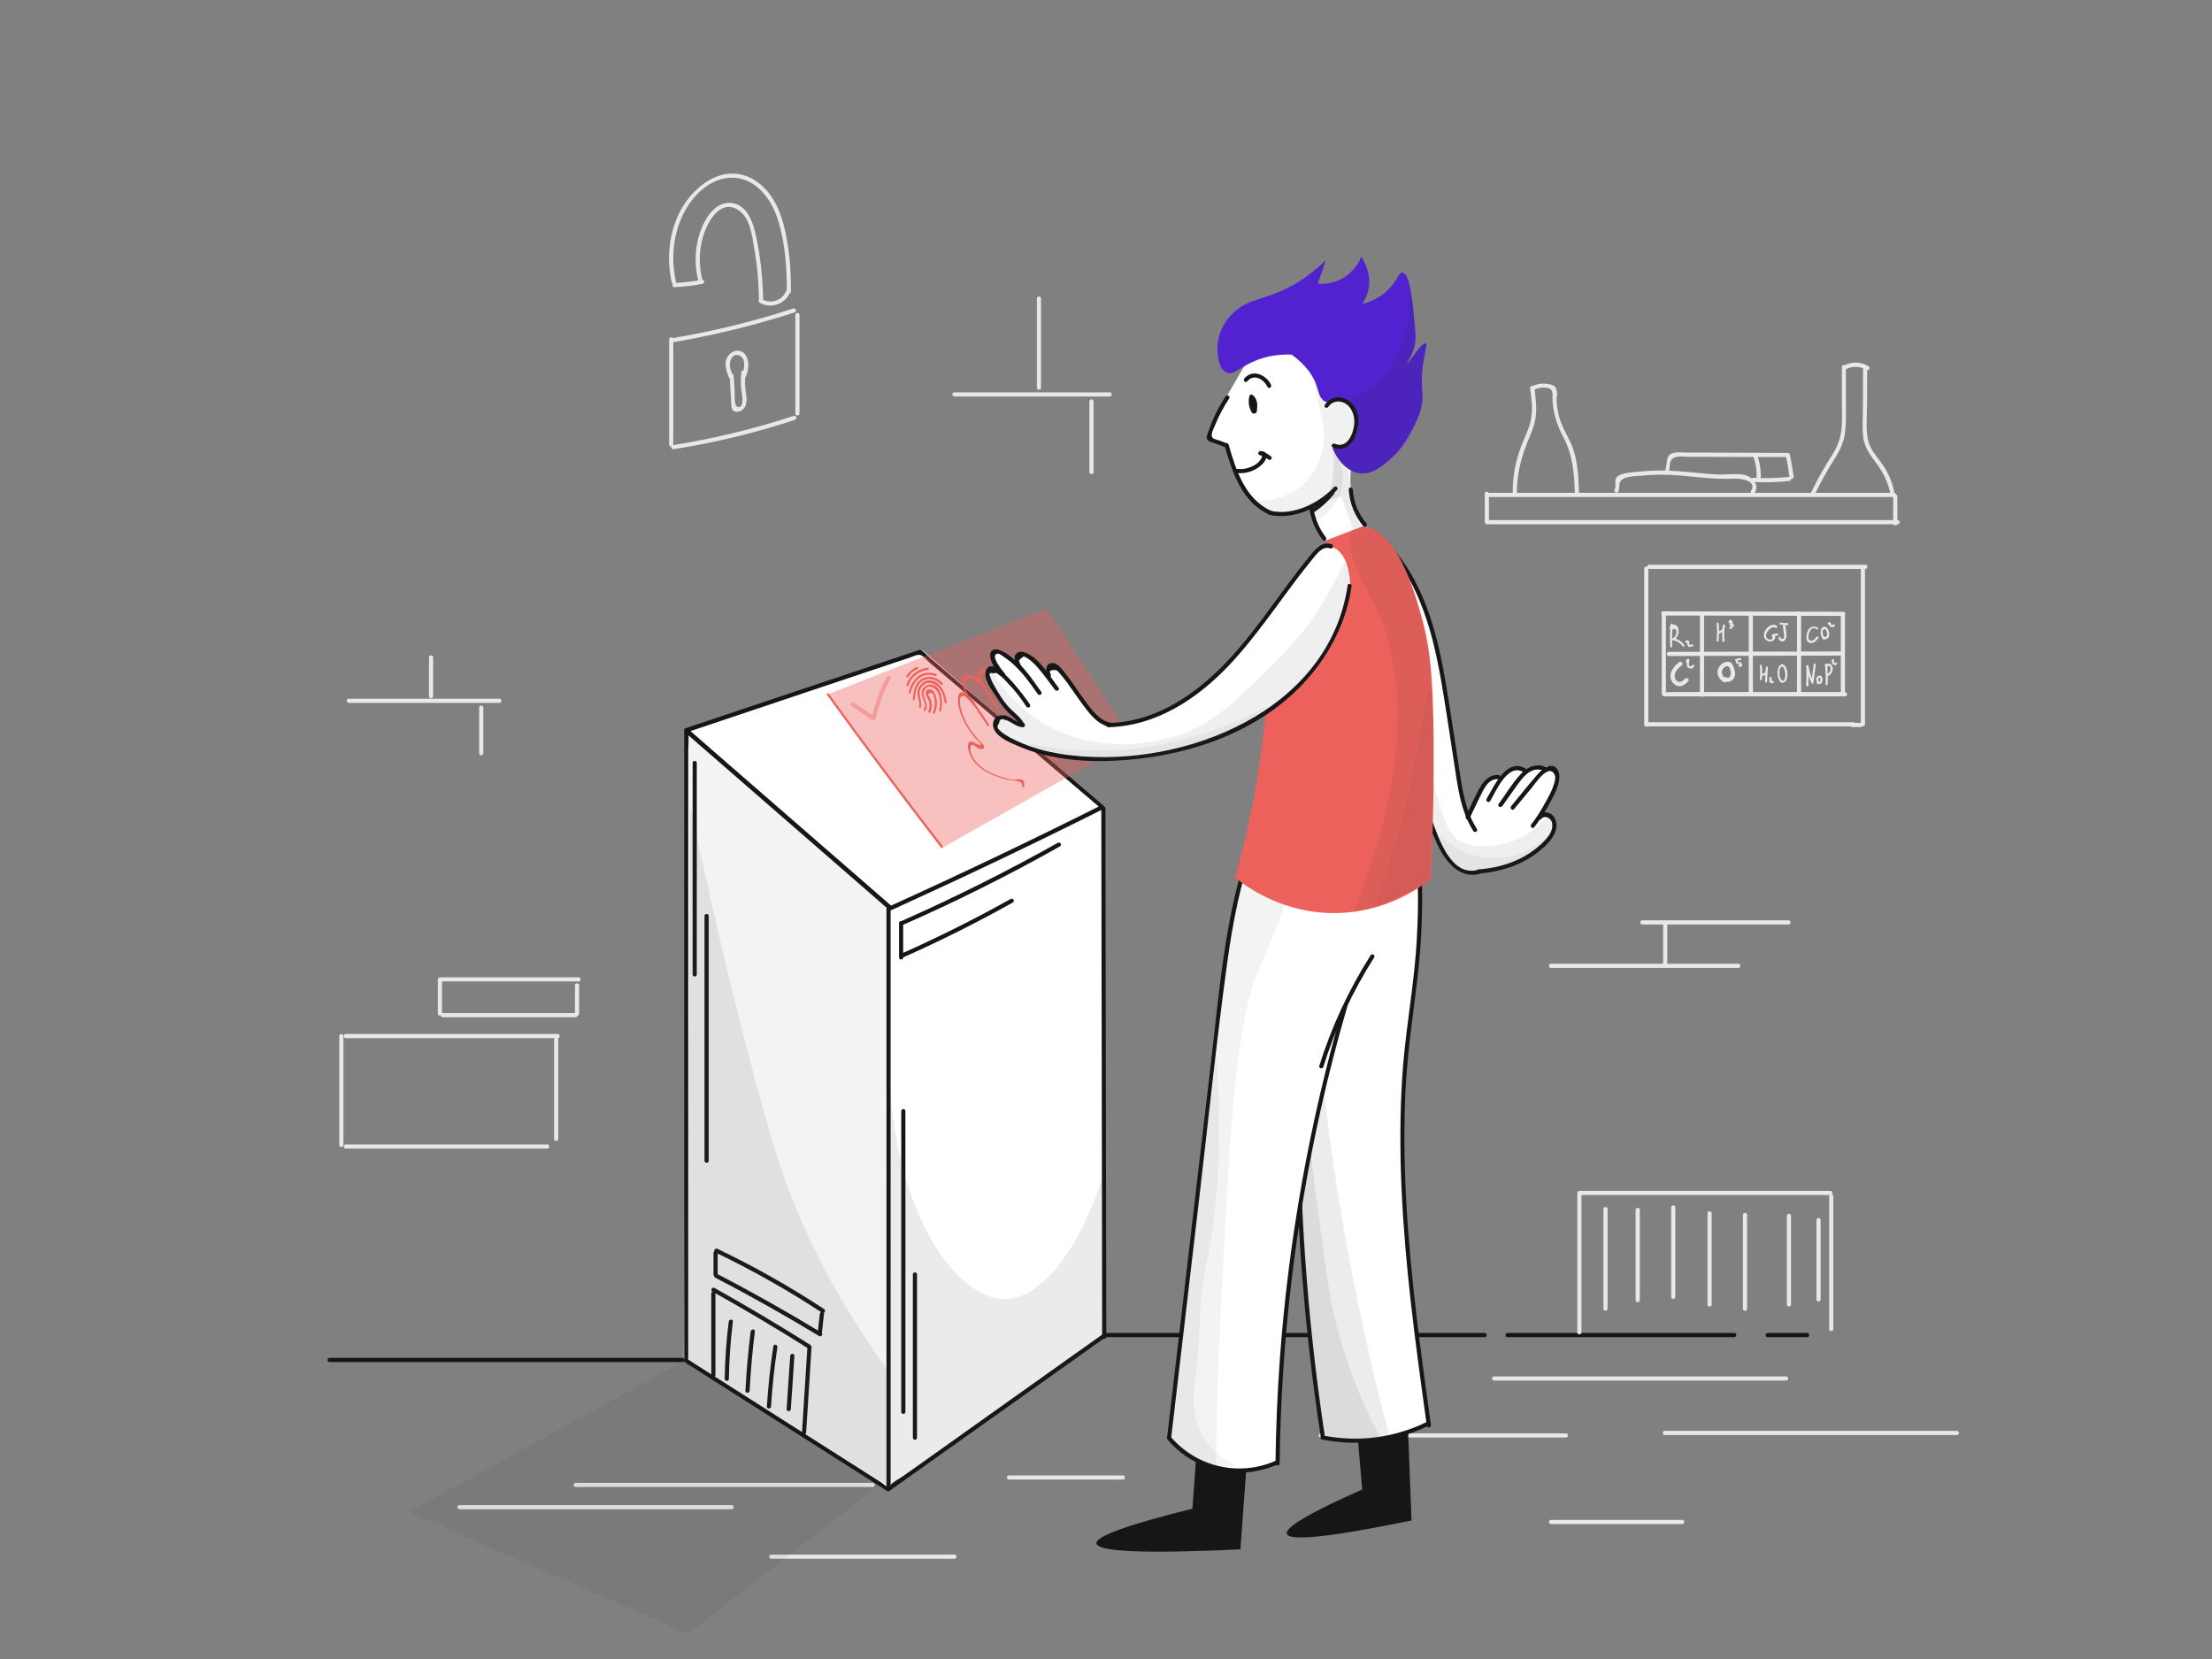 <?xml version="1.0" encoding="utf-8"?>
<!-- Generator: Adobe Illustrator 19.0.0, SVG Export Plug-In . SVG Version: 6.00 Build 0)  -->
<svg version="1.1" xmlns="http://www.w3.org/2000/svg" xmlns:xlink="http://www.w3.org/1999/xlink" x="0px" y="0px"
	 viewBox="0 0 1600 1200" style="enable-background:new 0 0 1600 1200;" xml:space="preserve">
<rect x="0" y="0" width="1600" height="1200" fill="#808080" stroke="none"/>
<style type="text/css">
	.st0{fill:#161616;}
	.st1{fill:#E8E8E8;}
	.st2{opacity:7.000000e-002;fill:#353535;}
	.st3{fill:#FFFFFF;}
	.st4{opacity:6.000000e-002;fill:#353535;}
	.st5{opacity:0.1;fill:#353535;}
	.st6{opacity:0.39;fill:#EC615B;}
	.st7{opacity:0.39;}
	.st8{fill:#EC615B;}
	.st9{opacity:9.000000e-002;fill:#353535;}
	.st10{opacity:8.000000e-002;fill:#353535;}
	.st11{opacity:5.000000e-002;fill:#353535;}
	.st12{fill:#5222D0;}
	.st13{opacity:0.13;fill:#353535;}
</style>
<g id="background">
	<g>
		<g>
			<path class="st0" d="M494.2,982.2c-85.3,0-170.6,0-255.9,0c-1.9,0-1.9,3,0,3c85.3,0,170.6,0,255.9,0
				C496.1,985.2,496.1,982.2,494.2,982.2L494.2,982.2z"/>
		</g>
	</g>
	<g>
		<g>
			<path class="st0" d="M799.8,967.2c71.2,0,142.3,0,213.5,0c20.2,0,40.4,0,60.6,0c1.9,0,1.9-3,0-3c-71.2,0-142.3,0-213.5,0
				c-20.2,0-40.4,0-60.6,0C797.9,964.2,797.9,967.2,799.8,967.2L799.8,967.2z"/>
		</g>
	</g>
	<g>
		<g>
			<path class="st0" d="M1090.4,967.2c54.7,0,109.4,0,164.1,0c1.9,0,1.9-3,0-3c-54.7,0-109.4,0-164.1,0
				C1088.5,964.2,1088.5,967.2,1090.4,967.2L1090.4,967.2z"/>
		</g>
	</g>
	<g>
		<g>
			<path class="st0" d="M1278.6,967.2c9.5,0,19.1,0,28.6,0c1.9,0,1.9-3,0-3c-9.5,0-19.1,0-28.6,0
				C1276.7,964.2,1276.6,967.2,1278.6,967.2L1278.6,967.2z"/>
		</g>
	</g>
	<g>
		<g>
			<path class="st1" d="M1143.9,963.8c0-33.6,0-67.3,0-100.9c0-1.9-3-1.9-3,0c0,33.6,0,67.3,0,100.9
				C1140.9,965.7,1143.9,965.7,1143.9,963.8L1143.9,963.8z"/>
		</g>
	</g>
	<g>
		<g>
			<path class="st1" d="M1143,864.4c60.3,0,120.7,0,181,0c1.9,0,1.9-3,0-3c-60.3,0-120.7,0-181,0
				C1141.1,861.4,1141.1,864.4,1143,864.4L1143,864.4z"/>
		</g>
	</g>
	<g>
		<g>
			<path class="st1" d="M1323.1,865.4c0,32,0,64,0,96c0,1.9,3,1.9,3,0c0-32,0-64,0-96C1326.1,863.4,1323.1,863.4,1323.1,865.4
				L1323.1,865.4z"/>
		</g>
	</g>
	<g>
		<g>
			<path class="st1" d="M1159.8,874.5c0,24,0,48.1,0,72.1c0,1.9,3,1.9,3,0c0-24,0-48.1,0-72.1
				C1162.8,872.6,1159.8,872.6,1159.8,874.5L1159.8,874.5z"/>
		</g>
	</g>
	<g>
		<g>
			<path class="st1" d="M1183.1,875.1c0,21.8,0,43.6,0,65.4c0,1.9,3,1.9,3,0c0-21.8,0-43.6,0-65.4
				C1186.1,873.2,1183.1,873.2,1183.1,875.1L1183.1,875.1z"/>
		</g>
	</g>
	<g>
		<g>
			<path class="st1" d="M1208.8,873.3c0,21.6,0,43.2,0,64.8c0,1.9,3,1.9,3,0c0-21.6,0-43.2,0-64.8
				C1211.8,871.4,1208.8,871.4,1208.8,873.3L1208.8,873.3z"/>
		</g>
	</g>
	<g>
		<g>
			<path class="st1" d="M1235.1,877.6c0,22,0,44,0,66c0,1.9,3,1.9,3,0c0-22,0-44,0-66C1238.1,875.7,1235.1,875.6,1235.1,877.6
				L1235.1,877.6z"/>
		</g>
	</g>
	<g>
		<g>
			<path class="st1" d="M1260.7,878.8c0,22.6,0,45.2,0,67.9c0,1.9,3,1.9,3,0c0-22.6,0-45.2,0-67.9
				C1263.7,876.9,1260.7,876.9,1260.7,878.8L1260.7,878.8z"/>
		</g>
	</g>
	<g>
		<g>
			<path class="st1" d="M1292.5,879.4c0,21.4,0,42.8,0,64.2c0,1.9,3,1.9,3,0c0-21.4,0-42.8,0-64.2
				C1295.5,877.5,1292.5,877.5,1292.5,879.4L1292.5,879.4z"/>
		</g>
	</g>
	<g>
		<g>
			<path class="st1" d="M1313.9,882.5c0,19.2,0,38.3,0,57.5c0,1.9,3,1.9,3,0c0-19.2,0-38.3,0-57.5
				C1316.9,880.5,1313.9,880.5,1313.9,882.5L1313.9,882.5z"/>
		</g>
	</g>
	<g>
		<g>
			<path class="st1" d="M1075.5,379.2c77.1,0,154.3,0,231.4,0c21.9,0,43.9,0,65.8,0c1.9,0,1.9-3,0-3c-77.1,0-154.3,0-231.4,0
				c-21.9,0-43.9,0-65.8,0C1073.5,376.2,1073.5,379.2,1075.5,379.2L1075.5,379.2z"/>
		</g>
	</g>
	<g>
		<g>
			<path class="st1" d="M1077,376.8c0-6.6,0-13.1,0-19.7c0-1.9-3-1.9-3,0c0,6.6,0,13.1,0,19.7C1074,378.8,1077,378.8,1077,376.8
				L1077,376.8z"/>
		</g>
	</g>
	<g>
		<g>
			<path class="st1" d="M1075.5,359.5c76.3,0,152.6,0,228.8,0c21.9,0,43.8,0,65.7,0c1.9,0,1.9-3,0-3c-76.3,0-152.6,0-228.8,0
				c-21.9,0-43.8,0-65.7,0C1073.5,356.5,1073.5,359.5,1075.5,359.5L1075.5,359.5z"/>
		</g>
	</g>
	<g>
		<g>
			<path class="st1" d="M1369.4,358.9c0,6.6,0,13.1,0,19.7c0,1.9,3,1.9,3,0c0-6.6,0-13.1,0-19.7C1372.4,357,1369.4,357,1369.4,358.9
				L1369.4,358.9z"/>
		</g>
	</g>
	<g>
		<g>
			<path class="st1" d="M1106.8,280.8c0.9,6.8,1.9,13.8,0.9,20.7c-0.9,6.6-3.8,12.5-6.3,18.6c-4.8,11.5-7.3,23.5-7.2,35.9
				c0,1.9,3,1.9,3,0c0-14.2,3.6-26.8,9.1-39.7c2-4.7,3.8-9.5,4.5-14.6c0.9-7,0-13.9-0.9-20.9
				C1109.5,278.9,1106.5,278.9,1106.8,280.8L1106.8,280.8z"/>
		</g>
	</g>
	<g>
		<g>
			<path class="st1" d="M1109.2,282.1c3.3-1.6,7-2.2,10.7-1.4c2.1,0.5,2.5,1.7,3.1,3.5c0.3,0.9,0.4,1.3,1,2.1
				c1.2,1.5,3.3-0.6,2.1-2.1c-0.8-1,0-3-1.1-4.2c-1.1-1.4-3.3-1.9-4.9-2.2c-4.3-0.8-8.6-0.1-12.5,1.8
				C1105.9,280.3,1107.4,282.9,1109.2,282.1L1109.2,282.1z"/>
		</g>
	</g>
	<g>
		<g>
			<path class="st1" d="M1123.1,283c-0.9,12.1,2.2,22.8,7.8,33.4c6.7,12.7,7.8,25.9,8.2,40.1c0.1,1.9,3.1,1.9,3,0
				c-0.4-12.1-0.8-24.6-5.8-35.8c-2.6-5.9-6.1-11.2-8-17.4c-2.1-6.6-2.7-13.4-2.2-20.3C1126.3,281.1,1123.2,281.1,1123.1,283
				L1123.1,283z"/>
		</g>
	</g>
	<g>
		<g>
			<path class="st1" d="M1170.5,355.6c1.4-2.7,0.1-5.6,1.9-7.9c2.8-3.4,11.7-3.3,15.7-3.7c8.9-0.9,17.7-0.8,26.6-0.1
				c8.9,0.7,17.8,1.9,26.8,2.3c4.4,0.2,8.8,0.1,13.2,0c4.4-0.1,16.5,1.3,11.9,8.8c-1,1.6,1.6,3.2,2.6,1.5c4.1-6.6-2.7-12.5-9-13.3
				c-5.5-0.7-11.2,0.2-16.8,0c-6.7-0.2-13.4-0.9-20.1-1.6c-12.7-1.2-25.3-1.9-38-0.4c-4.4,0.5-11,0.5-14.8,3
				c-3.8,2.5-0.9,6.3-2.6,9.7C1167,355.8,1169.6,357.4,1170.5,355.6L1170.5,355.6z"/>
		</g>
	</g>
	<g>
		<g>
			<path class="st1" d="M1207.1,340.9c0.9-2.2,0.4-4.4,1.1-6.6c1.8-5.6,8.9-3.9,13.2-3.9c8,0,15.9,0,23.9,0.1
				c15.9,0,31.8,0.1,47.8,0.1c-0.5-0.4-1-0.7-1.4-1.1c1.1,5.1,2,10.2,2.7,15.4c0.2,1.9,3.2,1.9,3,0c-0.7-5.5-1.6-10.9-2.8-16.2
				c-0.1-0.6-0.8-1.1-1.4-1.1c-19.2-0.1-38.5-0.1-57.7-0.2c-4.6,0-9.3,0-13.9,0c-3.5,0-7.5-0.6-11,0.2c-6.5,1.5-4.2,7.8-6.1,12.5
				C1203.5,341.9,1206.4,342.7,1207.1,340.9L1207.1,340.9z"/>
		</g>
	</g>
	<g>
		<g>
			<path class="st1" d="M1268.2,348.6c8.7,0.5,17.4,0.3,26-0.7c1.9-0.2,1.9-3.2,0-3c-8.7,1-17.3,1.2-26,0.7
				C1266.3,345.4,1266.3,348.4,1268.2,348.6L1268.2,348.6z"/>
		</g>
	</g>
	<g>
		<g>
			<path class="st1" d="M1267.9,329.3c2,5.2,2.9,10.6,2.7,16.2c-0.1,1.9,2.9,1.9,3,0c0.2-5.9-0.8-11.5-2.8-17
				C1270.1,326.7,1267.2,327.5,1267.9,329.3L1267.9,329.3z"/>
		</g>
	</g>
	<g>
		<g>
			<path class="st1" d="M1332.3,265.4c0,8.3,0,16.7,0,25c0,7.9,0.6,16.2-0.9,24c-1.4,7.5-5.4,13.6-9.4,19.9
				c-4.3,7-8.2,14.2-11.8,21.6c-0.8,1.7,1.8,3.3,2.6,1.5c3.8-7.9,8-15.6,12.7-23.1c3.8-6,7.4-12,8.7-19.1c1.3-7.2,1-14.6,1-21.8
				c0-9.3,0-18.7,0-28C1335.3,263.5,1332.3,263.5,1332.3,265.4L1332.3,265.4z"/>
		</g>
	</g>
	<g>
		<g>
			<path class="st1" d="M1334.8,267.3c4.9-2.7,10.4-2.6,15.2,0.2c1.7,1,3.2-1.6,1.5-2.6c-5.7-3.4-12.5-3.5-18.2-0.2
				C1331.6,265.6,1333.1,268.2,1334.8,267.3L1334.8,267.3z"/>
		</g>
	</g>
	<g>
		<g>
			<path class="st1" d="M1347.6,266.4c0,9.2-0.1,18.5-0.1,27.7c0,7.4-0.7,15.2,0.3,22.6c1,7,4.8,12.2,8.9,17.7
				c5.1,6.7,8.7,13.7,10.5,22c0.4,1.9,3.3,1.1,2.9-0.8c-1.4-6.7-4-13-7.8-18.7c-4.2-6.3-9.9-11.6-11.3-19.4
				c-1.5-8.2-0.5-17.2-0.5-25.4c0-8.6,0.1-17.2,0.1-25.8C1350.6,264.5,1347.6,264.5,1347.6,266.4L1347.6,266.4z"/>
		</g>
	</g>
	<g>
		<g>
			<path class="st1" d="M1189.3,411.2c0,37.6,0,75.3,0,112.9c0,1.9,3,1.9,3,0c0-37.6,0-75.3,0-112.9
				C1192.3,409.2,1189.3,409.2,1189.3,411.2L1189.3,411.2z"/>
		</g>
	</g>
	<g>
		<g>
			<path class="st1" d="M1193,411.5c52.1,0,104.2,0,156.3,0c1.9,0,1.9-3,0-3c-52.1,0-104.2,0-156.3,0
				C1191.1,408.5,1191.1,411.5,1193,411.5L1193,411.5z"/>
		</g>
	</g>
	<g>
		<g>
			<path class="st1" d="M1191.2,525.4c49.8,0,99.6,0,149.5,0c1.9,0,1.9-3,0-3c-49.8,0-99.6,0-149.5,0
				C1189.2,522.4,1189.2,525.4,1191.2,525.4L1191.2,525.4z"/>
		</g>
	</g>
	<g>
		<g>
			<path class="st1" d="M1346,412.1c0,37.3,0,74.5,0,111.8c0,1.9,3,1.9,3,0c0-37.3,0-74.5,0-111.8C1349,410.2,1346,410.2,1346,412.1
				L1346,412.1z"/>
		</g>
	</g>
	<g>
		<g>
			<path class="st1" d="M1339.8,525.9c2,0,4.1,0,6.1,0c1.9,0,1.9-3,0-3c-2,0-4.1,0-6.1,0C1337.9,522.9,1337.9,525.9,1339.8,525.9
				L1339.8,525.9z"/>
		</g>
	</g>
	<g>
		<g>
			<path class="st1" d="M1203,445.2c43.4,0.1,86.9,0.2,130.3,0.3c1.9,0,1.9-3,0-3c-43.4-0.1-86.9-0.2-130.3-0.3
				C1201.1,442.2,1201.1,445.2,1203,445.2L1203,445.2z"/>
		</g>
	</g>
	<g>
		<g>
			<path class="st1" d="M1207.1,474.5c42-0.1,83.9-0.2,125.9-0.3c1.9,0,1.9-3,0-3c-42,0.1-83.9,0.2-125.9,0.3
				C1205.2,471.5,1205.2,474.5,1207.1,474.5L1207.1,474.5z"/>
		</g>
	</g>
	<g>
		<g>
			<path class="st1" d="M1209.5,503.7c41.7,0,83.4,0,125.1,0c1.9,0,1.9-3,0-3c-41.7,0-83.4,0-125.1,0
				C1207.6,500.7,1207.6,503.7,1209.5,503.7L1209.5,503.7z"/>
		</g>
	</g>
	<g>
		<g>
			<path class="st1" d="M1229.6,444.1c0,19.5,0,39,0,58.5c0,1.9,3,1.9,3,0c0-19.5,0-39,0-58.5
				C1232.6,442.2,1229.6,442.2,1229.6,444.1L1229.6,444.1z"/>
		</g>
	</g>
	<g>
		<g>
			<path class="st1" d="M1264.9,445c0,18.5,0,37.1,0,55.6c0,1.9,3,1.9,3,0c0-18.5,0-37.1,0-55.6C1267.9,443,1264.9,443,1264.9,445
				L1264.9,445z"/>
		</g>
	</g>
	<g>
		<g>
			<path class="st1" d="M1299.8,443.7c0,18.8,0,37.6,0,56.5c0,1.9,3,1.9,3,0c0-18.8,0-37.6,0-56.5
				C1302.8,441.8,1299.8,441.8,1299.8,443.7L1299.8,443.7z"/>
		</g>
	</g>
	<g>
		<g>
			<path class="st1" d="M1331.5,444.6c0,18.8,0,37.6,0,56.5c0,1.9,3,1.9,3,0c0-18.8,0-37.6,0-56.5
				C1334.5,442.6,1331.5,442.6,1331.5,444.6L1331.5,444.6z"/>
		</g>
	</g>
	<g>
		<g>
			<path class="st1" d="M1214.4,479c-3.9,3.2-8,8.3-5.2,13.6c1,1.9,2.7,3.4,4.9,3.7c2.8,0.4,5-1.5,6.9-3.3c1.4-1.3-0.7-3.5-2.1-2.1
				c-1.5,1.4-3.2,3.1-5.3,2.1c-1.5-0.7-2.3-2.5-2.3-4.1c0-3.2,2.9-5.8,5.2-7.7C1218,479.9,1215.9,477.8,1214.4,479L1214.4,479z"/>
		</g>
	</g>
	<g>
		<g>
			<path class="st1" d="M1248.6,490.9c-3.7-1.7-4.5-6.9-0.4-8.8c2.5-1.1,3.4,1.9,3.7,3.8c0.3,1.6-0.5,5.7-3.1,4
				c-1.6-1-3.1,1.6-1.5,2.6c2.8,1.8,6.3-0.1,7.4-3c0.8-2.3,0.1-4.7-0.7-6.9c-0.6-1.7-1.3-3.2-3.1-3.8c-3.5-1-7.2,2.1-8.2,5.3
				c-1.2,3.7,0.9,7.7,4.3,9.3C1248.8,494.3,1250.3,491.7,1248.6,490.9L1248.6,490.9z"/>
		</g>
	</g>
	<g>
		<g>
			<path class="st1" d="M1221.1,478.7c-0.2-0.3-0.2-0.7,0.2-0.8c-0.3-0.2-0.6-0.3-0.9-0.5c0.4,1.1-0.3,2.3-0.3,3.5
				c0,0.8,0.4,1.6,1.1,2.1c1.5,1.1,3.5,0.5,4.3-1.1c0.4-0.9-0.9-1.6-1.3-0.8c-0.8,1.6-2.8,0.9-2.6-0.8c0.1-1.1,0.6-2.1,0.2-3.3
				c-0.1-0.4-0.5-0.7-0.9-0.5c-1.2,0.4-1.9,1.9-1.1,3C1220.3,480.3,1221.6,479.5,1221.1,478.7L1221.1,478.7z"/>
		</g>
	</g>
	<g>
		<g>
			<path class="st1" d="M1256,478.1c1-0.2,1.9-0.5,2.9-0.7c0.9-0.2,0.5-1.7-0.4-1.4c-1,0.2-1.9,0.5-2.9,0.7
				C1254.7,476.9,1255.1,478.4,1256,478.1L1256,478.1z"/>
		</g>
	</g>
	<g>
		<g>
			<path class="st1" d="M1255.5,478.1c0.2,0.5,0.3,1.1,0.5,1.6c0.1,0.3,0.4,0.6,0.7,0.6c0.5-0.1,1.2-0.2,1.6,0
				c0.2,0.1,0.4,0.3,0.4,0.5c0,0.2-0.2,0-0.1,0.1c-0.6-0.7-1.7,0.3-1.1,1.1c0.9,1,2.7,0.2,2.7-1.1c0-1.9-2.1-2.2-3.5-2
				c0.2,0.2,0.5,0.4,0.7,0.6c-0.2-0.5-0.3-1.1-0.5-1.6C1256.7,476.7,1255.3,477.1,1255.5,478.1L1255.5,478.1z"/>
		</g>
	</g>
	<g>
		<g>
			<path class="st1" d="M1241.7,451.1c0.4,4.1,0.4,8.1-0.1,12.2c-0.1,1,1.4,1,1.5,0c0.4-4.1,0.5-8.1,0.1-12.2
				C1243.1,450.1,1241.6,450.1,1241.7,451.1L1241.7,451.1z"/>
		</g>
	</g>
	<g>
		<g>
			<path class="st1" d="M1243.2,458.1c3-0.3,5-2.9,4.4-5.9c-0.2-0.9-1.4-0.6-1.5,0.2c-0.4,3.7-0.5,7.5-0.3,11.2c0,1,1.5,1,1.5,0
				c-0.2-3.8-0.1-7.5,0.3-11.2c-0.5,0.1-1,0.1-1.5,0.2c0.4,2-1,3.8-3,4C1242.3,456.7,1242.3,458.2,1243.2,458.1L1243.2,458.1z"/>
		</g>
	</g>
	<g>
		<g>
			<path class="st1" d="M1251.7,450c0.1-0.2,0.1-0.3,0.2-0.5c-0.2,0.1-0.5,0.1-0.7,0.2c0.6,0.2,0.7,1.2,0.2,1.6
				c-0.5,0.3-0.5,1.2,0.2,1.4c0.6,0.1,1.1,0.2,1.7,0.3c-0.1-0.4-0.3-0.7-0.4-1.1c-0.4,0.7-0.9,1.3-1.6,1.6c-0.9,0.4-0.5,1.8,0.4,1.4
				c1.1-0.5,2-1.2,2.5-2.3c0.2-0.4,0.1-1-0.4-1.1c-0.6-0.1-1.1-0.2-1.7-0.3c0.1,0.5,0.1,0.9,0.2,1.4c1.7-1.1,1.3-3.7-0.6-4.3
				c-0.2-0.1-0.5,0-0.7,0.2c-0.6,0.6-0.7,1.2-0.6,1.9C1250.4,451.4,1251.8,451,1251.7,450L1251.7,450z"/>
		</g>
	</g>
	<g>
		<g>
			<path class="st1" d="M1285.3,452.7c-4.6-3.2-11.4,4.4-8.9,8.9c1.1,2,3.7,3,5.8,2c2-0.9,2.8-3.7,0.5-4.8c-0.1,0.5-0.1,0.9-0.2,1.4
				c1.1-0.2,2.2-0.4,3.3-0.6c0.9-0.2,0.5-1.6-0.4-1.4c-1.1,0.2-2.2,0.4-3.3,0.6c-0.6,0.1-0.8,1.1-0.2,1.4c0.5,1.4,0.2,2.2-0.8,2.3
				c-0.4,0.2-0.9,0.2-1.3,0.1c-0.5-0.1-1.1-0.4-1.4-0.7c-1.4-1.3-1.1-3.3-0.2-4.7c1.2-2,4-4.6,6.4-3
				C1285.3,454.5,1286.1,453.2,1285.3,452.7L1285.3,452.7z"/>
		</g>
	</g>
	<g>
		<g>
			<path class="st1" d="M1289.6,452.7c0.2,1.5,0.4,3.1,0.6,4.6c0.1,0.8,0.3,1.6,0.3,2.3c0,0.5-0.1,0.9-0.1,1.4
				c-0.3,1.4-1.2,1.5-2.4,0.5c0.1-0.9-1.3-1.4-1.4-0.4c-0.3,2.3,2.1,3.8,4,2.4c1.1-0.8,1.5-2.1,1.6-3.4c0.1-2.4-0.5-5-0.8-7.4
				C1291,451.7,1289.5,451.7,1289.6,452.7L1289.6,452.7z"/>
		</g>
	</g>
	<g>
		<g>
			<path class="st1" d="M1287.8,451.7c1.7,0.4,3.3,0.6,5.1,0.5c1-0.1,1-1.6,0-1.5c-1.6,0.1-3.1,0-4.7-0.4
				C1287.2,450,1286.8,451.5,1287.8,451.7L1287.8,451.7z"/>
		</g>
	</g>
	<g>
		<g>
			<path class="st1" d="M1272.9,481.7c0.4,3.2,0.4,6.3,0,9.5c-0.1,1,1.4,0.9,1.5,0c0.4-3.3,0.4-6.6-0.1-9.9
				C1274.2,480.4,1272.8,480.8,1272.9,481.7L1272.9,481.7z"/>
		</g>
	</g>
	<g>
		<g>
			<path class="st1" d="M1274,488.6c3.7,1.2,4.8-3.1,4.8-5.8c0-1-1.4-0.9-1.5,0c-0.3,3.3-0.5,6.7-0.6,10.1c0,1,1.5,1,1.5,0
				c0.1-3.4,0.3-6.7,0.6-10.1c-0.5,0-1,0-1.5,0c0,1.7-0.2,5.2-2.9,4.4C1273.4,486.9,1273,488.4,1274,488.6L1274,488.6z"/>
		</g>
	</g>
	<g>
		<g>
			<path class="st1" d="M1279.8,490.3c0.1,1,0.2,2,0.1,2.9c0,0.4,0.4,0.7,0.8,0.8c0.5,0,1.1,0.1,1.6,0.1c1,0,1-1.5,0-1.5
				c-0.5,0-1.1-0.1-1.6-0.1c0.3,0.3,0.5,0.5,0.8,0.8c0-1,0-2-0.1-2.9c-0.1-0.4-0.3-0.7-0.8-0.8
				C1280.1,489.6,1279.7,489.9,1279.8,490.3L1279.8,490.3z"/>
		</g>
	</g>
	<g>
		<g>
			<path class="st1" d="M1288.7,492c-1-1.4-1.5-3-1.6-4.8c0-1.1,0.1-3.8,1.1-4.6c2.1-1.8,3,3.3,3.1,4.5c0.1,0.9,0.1,1.9-0.1,2.8
				c-0.1,0.7-1.1,4-2.7,1.9c-0.6-0.8-1.6,0.3-1.1,1.1c1.6,2,4.1,0.6,4.9-1.3c1.1-2.9,0.7-7.4-1.1-9.9c-1.8-2.5-3.9-1-4.8,1.3
				c-1.3,3.2-0.8,6.9,1.1,9.7C1287.9,493.6,1289.2,492.8,1288.7,492L1288.7,492z"/>
		</g>
	</g>
	<g>
		<g>
			<path class="st1" d="M1314.9,454.2c-1.6-1.3-3.7-1.3-5.4-0.2c-2.1,1.4-2.7,4.1-2.9,6.4c-0.1,2.2,0.5,4.4,3,4.7
				c2.5,0.3,4.2-1.7,5.6-3.6c0.6-0.8-0.7-1.5-1.3-0.8c-0.9,1.2-2,2.7-3.7,2.8c-2.2,0.1-2.2-2.3-2.1-3.8c0.2-2.4,2.5-7.1,5.6-4.6
				C1314.5,455.9,1315.6,454.8,1314.9,454.2L1314.9,454.2z"/>
		</g>
	</g>
	<g>
		<g>
			<path class="st1" d="M1319.9,461.6c-0.6-0.8-1.1-1.7-1.3-2.7c-0.2-0.8-0.5-2.6,0-3.3c0.5-0.2,1-0.5,1.5-0.7
				c0.4,0.3,0.7,0.8,0.9,1.3c0.2,0.4,0.3,0.9,0.4,1.3c0.1,0.6,0.3,1.2,0.2,1.8c-0.1,0.7-0.9,2.2-1.9,1.2c-0.7-0.7-1.7,0.4-1.1,1.1
				c1.3,1.3,3.4,0.7,4.2-0.9c0.9-1.9,0-5.2-1.4-6.6c-1.6-1.5-3.6-0.7-4.2,1.3c-0.7,2.5,0,5.1,1.5,7.1
				C1319.2,463.1,1320.5,462.4,1319.9,461.6L1319.9,461.6z"/>
		</g>
	</g>
	<g>
		<g>
			<path class="st1" d="M1322.7,450.8C1322.7,450.9,1322.7,450.9,1322.7,450.8c0.1,0,0.3-0.1,0.5-0.1c-0.2,0,0,1.4,0.1,1.7
				c0.1,0.2,0.2,0.4,0.3,0.6c0.3,0.4,0.7,0.6,1.2,0.7c0.9,0.2,1.9-0.2,2.3-1.1c0.4-0.9-0.9-1.6-1.3-0.8c-0.2,0.5-0.9,0.5-1.1,0
				c-0.3-0.8-0.3-1.6-1.4-1.8c-0.8-0.1-1.4,0.6-1.2,1.3c0.2,0.7,1.1,1,1.7,0.5C1324.5,451.2,1323.4,450.2,1322.7,450.8L1322.7,450.8
				z"/>
		</g>
	</g>
	<g>
		<g>
			<path class="st1" d="M1208.4,451.8c-0.5,5.2-0.6,10.5-0.3,15.7c0,1,1.5,1,1.5,0c-0.2-5.2-0.1-10.5,0.3-15.7
				C1209.9,450.8,1208.4,450.8,1208.4,451.8L1208.4,451.8z"/>
		</g>
	</g>
	<g>
		<g>
			<path class="st1" d="M1209.7,455c2-0.2,3,0.4,2.9,1.7c0,0.6,0,1.1-0.2,1.7c-0.3,1.4-0.9,2.6-2.4,3.2c-0.6,0.2-0.8,1.3,0,1.4
				c2.9,0.6,5.3,2,7,4.4c0.6,0.8,1.9,0,1.3-0.8c-2-2.7-4.6-4.4-7.9-5.1c0,0.5,0,1,0,1.4c3.6-1.4,5.3-7.6,2.2-10.4
				c-2.6-2.3-6.6,0.8-4,3.4C1209.3,456.7,1210.4,455.7,1209.7,455L1209.7,455z"/>
		</g>
	</g>
	<g>
		<g>
			<path class="st1" d="M1220.4,464.6c-0.1,0.4,0,1.1,0.1,1.6c0.1,0.6,0.3,1.1,0.8,1.4c0.9,0.7,2.1,0.2,3.1-0.2
				c0.9-0.4,0.1-1.7-0.8-1.3c-0.3,0.2-0.7,0.4-1.1,0.4c-0.5,0-0.5-0.4-0.5-0.9c0-0.7-0.1-1.4-0.5-2c-0.7-0.8-2.3-0.6-2.5,0.5
				C1218.8,465.1,1220.2,465.5,1220.4,464.6L1220.4,464.6z"/>
		</g>
	</g>
	<g>
		<g>
			<path class="st1" d="M1306.6,481.8c0.1,4.7,0.1,9.4-0.2,14c-0.1,0.8,1.3,1,1.5,0.2c0.1-0.4,0.2-0.8,0.3-1.1
				c0.2-0.9-1.2-1.3-1.4-0.4c-0.1,0.4-0.2,0.8-0.3,1.1c0.5,0.1,1,0.1,1.5,0.2c0.3-4.7,0.4-9.4,0.2-14
				C1308,480.8,1306.5,480.8,1306.6,481.8L1306.6,481.8z"/>
		</g>
	</g>
	<g>
		<g>
			<path class="st1" d="M1306.6,482.3c0.8,4,2,7.9,3.6,11.7c0.3,0.8,1.4,0.7,1.5-0.2c0.6-4.4,1.1-8.7,1.7-13.1c0.1-1-1.4-0.9-1.5,0
				c-0.6,4.4-1.1,8.7-1.7,13.1c0.5-0.1,1-0.1,1.5-0.2c-1.6-3.8-2.8-7.7-3.6-11.7C1307.8,480.9,1306.4,481.3,1306.6,482.3
				L1306.6,482.3z"/>
		</g>
	</g>
	<g>
		<g>
			<path class="st1" d="M1316,493.5c-0.4-0.7-0.9-1.6-0.8-2.4c0.1-0.4,0.6-1.2,1.1-0.9c0.5,0.2,0.4,1.7,0.3,2.2
				c-0.1,0.5-0.7,1.5-1.3,0.8c-0.6-0.7-1.7,0.3-1.1,1.1c0.9,1,2.6,0.7,3.4-0.4c0.8-1.2,0.9-3.6-0.1-4.7c-0.9-1-2.5-0.5-3.2,0.4
				c-1.2,1.4-0.3,3.3,0.4,4.7C1315.2,495.1,1316.5,494.3,1316,493.5L1316,493.5z"/>
		</g>
	</g>
	<g>
		<g>
			<path class="st1" d="M1320,480.7c0.6,4.8,0.8,9.5,0.5,14.3c-0.1,1,1.4,1,1.5,0c0.3-4.8,0.1-9.5-0.5-14.3
				C1321.3,479.8,1319.8,479.8,1320,480.7L1320,480.7z"/>
		</g>
	</g>
	<g>
		<g>
			<path class="st1" d="M1321.7,483.7c-0.1-0.8-0.2-1.9,0.8-2.1c1-0.2,1.5,1,1.6,1.8c0.2,1.6-0.8,3.2-2.1,4.1
				c-0.8,0.5-0.1,1.8,0.8,1.3c2.5-1.6,4.1-5.4,1.8-7.9c-0.8-0.9-2.2-1.3-3.2-0.6c-1.2,0.8-1.2,2.4-1,3.7
				C1320.4,485,1321.9,484.6,1321.7,483.7L1321.7,483.7z"/>
		</g>
	</g>
	<g>
		<g>
			<path class="st1" d="M1325.1,477.3c-0.5,1.1-0.1,2.4,0.7,3.2c0.8,0.7,2.4,1,3-0.2c0.4-0.9-0.9-1.6-1.3-0.8
				c-0.1,0.2,0.1,0.1,0,0.1c-0.1,0-0.2,0-0.3,0c-0.2-0.1-0.4-0.3-0.5-0.5c-0.3-0.5-0.3-1-0.1-1.5c0.2-0.4-0.2-0.8-0.5-0.9
				C1325.6,476.7,1325.3,477,1325.1,477.3L1325.1,477.3z"/>
		</g>
	</g>
	<g>
		<g>
			<path class="st1" d="M1202,443.7c0,19.4,0,38.7,0,58.1c0,1.9,3,1.9,3,0c0-19.4,0-38.7,0-58.1C1205,441.8,1202,441.8,1202,443.7
				L1202,443.7z"/>
		</g>
	</g>
	<g>
		<g>
			<path class="st1" d="M1203.9,503.7c43.4,0,86.8,0,130.2,0c1.9,0,1.9-3,0-3c-43.4,0-86.8,0-130.2,0
				C1202,500.7,1202,503.7,1203.9,503.7L1203.9,503.7z"/>
		</g>
	</g>
	<g>
		<g>
			<path class="st1" d="M245.4,749.4c0,26.3,0,52.5,0,78.8c0,1.9,3,1.9,3,0c0-26.3,0-52.5,0-78.8
				C248.4,747.5,245.4,747.5,245.4,749.4L245.4,749.4z"/>
		</g>
	</g>
	<g>
		<g>
			<path class="st1" d="M250.2,750.9c51.1,0,102.2,0,153.2,0c1.9,0,1.9-3,0-3c-51.1,0-102.2,0-153.2,0
				C248.2,747.9,248.2,750.9,250.2,750.9L250.2,750.9z"/>
		</g>
	</g>
	<g>
		<g>
			<path class="st1" d="M250.2,830.8c48.6,0,97.1,0,145.7,0c1.9,0,1.9-3,0-3c-48.6,0-97.1,0-145.7,0
				C248.2,827.8,248.2,830.8,250.2,830.8L250.2,830.8z"/>
		</g>
	</g>
	<g>
		<g>
			<path class="st1" d="M400.8,751.6c0,24.1,0,48.2,0,72.3c0,1.9,3,1.9,3,0c0-24.1,0-48.2,0-72.3
				C403.8,749.7,400.8,749.7,400.8,751.6L400.8,751.6z"/>
		</g>
	</g>
	<g>
		<g>
			<path class="st1" d="M316.7,708.4c0,8.3,0,16.5,0,24.8c0,1.9,3,1.9,3,0c0-8.3,0-16.5,0-24.8C319.7,706.5,316.7,706.5,316.7,708.4
				L316.7,708.4z"/>
		</g>
	</g>
	<g>
		<g>
			<path class="st1" d="M319.2,709.9c33.1,0,66.2,0,99.3,0c1.9,0,1.9-3,0-3c-33.1,0-66.2,0-99.3,0
				C317.3,706.9,317.3,709.9,319.2,709.9L319.2,709.9z"/>
		</g>
	</g>
	<g>
		<g>
			<path class="st1" d="M320.3,735.8c32,0,64,0,96,0c1.9,0,1.9-3,0-3c-32,0-64,0-96,0C318.4,732.8,318.4,735.8,320.3,735.8
				L320.3,735.8z"/>
		</g>
	</g>
	<g>
		<g>
			<path class="st1" d="M415.9,712.7c0,6.8,0,13.7,0,20.5c0,1.9,3,1.9,3,0c0-6.8,0-13.7,0-20.5C418.9,710.8,415.9,710.8,415.9,712.7
				L415.9,712.7z"/>
		</g>
	</g>
	<g>
		<g>
			<path class="st1" d="M487.9,207.7c6.9-0.3,13.7-1.1,20.4-2.4c1.9-0.4,1.1-3.3-0.8-2.9c-6.5,1.2-13,2-19.6,2.3
				C485.9,204.8,485.9,207.8,487.9,207.7L487.9,207.7z"/>
		</g>
	</g>
	<g>
		<g>
			<path class="st1" d="M508.3,203.4c-2.9-10.8-2.9-22.1,0.4-32.8c2.8-9.3,11.2-25.5,23.5-19.7c10.4,4.9,11.8,19.6,13.5,29.6
				c2.1,11.9,3.1,24,3.3,36.1c0,1.9,3,1.9,3,0c-0.3-15.2-1.9-30.3-5-45.2c-2.1-9.9-6.1-23.4-18.2-24.6c-10.7-1-17.8,9.6-21.3,18.2
				c-5,12.5-5.6,26.3-2.1,39.2C505.9,206.1,508.8,205.3,508.3,203.4L508.3,203.4z"/>
		</g>
	</g>
	<g>
		<g>
			<path class="st1" d="M488.9,203.4c-3.7-16.2-2-33.5,5.3-48.5c6.5-13.2,19.2-26.1,34.8-26.4c17.2-0.3,28.7,15,33.5,29.9
				c5.4,16.7,6.7,35.1,6.6,52.6c0,1.9,3,1.9,3,0c0.1-16.2-1.2-32.8-5.3-48.5c-3.2-12.3-9.2-24.4-20.1-31.6
				c-22.9-15.2-47.6,4.7-56.7,26c-6.4,15-7.7,31.5-4.1,47.4C486.4,206.1,489.3,205.3,488.9,203.4L488.9,203.4z"/>
		</g>
	</g>
	<g>
		<g>
			<path class="st1" d="M549.4,218.9c7.9,4.9,18.6,1.1,22-7.4c0.7-1.8-2.2-2.6-2.9-0.8c-2.7,6.8-11.4,9.5-17.5,5.6
				C549.3,215.3,547.8,217.9,549.4,218.9L549.4,218.9z"/>
		</g>
	</g>
	<g>
		<g>
			<path class="st1" d="M484,245.4c0,25.4,0,50.7,0,76.1c0,1.9,3,1.9,3,0c0-25.4,0-50.7,0-76.1C487,243.5,484,243.5,484,245.4
				L484,245.4z"/>
		</g>
	</g>
	<g>
		<g>
			<path class="st1" d="M486.6,247.6c29.9-5.1,59.3-12.3,88.1-21.6c1.8-0.6,1-3.5-0.8-2.9c-28.8,9.4-58.2,16.6-88.1,21.6
				C483.9,245,484.8,247.9,486.6,247.6L486.6,247.6z"/>
		</g>
	</g>
	<g>
		<g>
			<path class="st1" d="M575.3,227.8c0,23.8,0,47.5,0,71.3c0,1.9,3,1.9,3,0c0-23.8,0-47.5,0-71.3
				C578.3,225.9,575.3,225.9,575.3,227.8L575.3,227.8z"/>
		</g>
	</g>
	<g>
		<g>
			<path class="st1" d="M487.4,324.9c29.7-4.7,59-11.8,87.6-21.2c1.8-0.6,1-3.5-0.8-2.9c-28.6,9.4-57.9,16.5-87.6,21.2
				C484.7,322.3,485.5,325.2,487.4,324.9L487.4,324.9z"/>
		</g>
	</g>
	<g>
		<g>
			<path class="st1" d="M530.2,272.1c-1-2.6-2.2-5.5-2.3-8.3c-0.1-3.4,2.2-7.9,6.2-6.9c6.1,1.5,4.4,11.3,2.2,15.1
				c-1,1.7,1.6,3.2,2.6,1.5c3.3-5.6,4.2-18.4-4.6-19.8c-3.5-0.5-6.8,1.9-8.4,5c-2.3,4.6-0.4,9.9,1.3,14.3
				C528,274.7,530.9,273.9,530.2,272.1L530.2,272.1z"/>
		</g>
	</g>
	<g>
		<g>
			<path class="st1" d="M527.8,271.8c0.4,7.2,0.8,14.5,1.2,21.7c0.2,3.2,1.8,5,5.4,4.2c3.4-0.8,5.1-3.7,5.5-6.9
				c0.4-3.3-0.5-6.7-0.8-9.9c-0.3-3.8-0.3-7.6,0-11.5c0.1-1.9-2.9-1.9-3,0c-0.2,3.8-0.3,7.6,0,11.5c0.2,2.6,2.7,12.7-1.4,13.5
				c-4.2,0.8-3.1-8.2-3.3-10.7c-0.2-3.9-0.4-7.9-0.7-11.8C530.7,269.9,527.7,269.9,527.8,271.8L527.8,271.8z"/>
		</g>
	</g>
	<g>
		<g>
			<path class="st1" d="M750,215.9c0,21.5,0,43,0,64.5c0,1.9,3,1.9,3,0c0-21.5,0-43,0-64.5C753,214,750,214,750,215.9L750,215.9z"/>
		</g>
	</g>
	<g>
		<g>
			<path class="st1" d="M690.3,286.8c37.5,0,74.9,0,112.4,0c1.9,0,1.9-3,0-3c-37.5,0-74.9,0-112.4,0
				C688.4,283.8,688.4,286.8,690.3,286.8L690.3,286.8z"/>
		</g>
	</g>
	<g>
		<g>
			<path class="st1" d="M788,290.3c0,17.1,0,34.2,0,51.2c0,1.9,3,1.9,3,0c0-17.1,0-34.2,0-51.2C791,288.4,788,288.4,788,290.3
				L788,290.3z"/>
		</g>
	</g>
	<g>
		<g>
			<path class="st1" d="M252.2,508.4c36.4,0,72.7,0,109.1,0c1.9,0,1.9-3,0-3c-36.4,0-72.7,0-109.1,0
				C250.3,505.4,250.3,508.4,252.2,508.4L252.2,508.4z"/>
		</g>
	</g>
	<g>
		<g>
			<path class="st1" d="M313.3,503.6c0-9.4,0-18.7,0-28.1c0-1.9-3-1.9-3,0c0,9.4,0,18.7,0,28.1C310.3,505.5,313.3,505.5,313.3,503.6
				L313.3,503.6z"/>
		</g>
	</g>
	<g>
		<g>
			<path class="st1" d="M346.6,511.8c0,11,0,22,0,33.1c0,1.9,3,1.9,3,0c0-11,0-22,0-33.1C349.6,509.9,346.6,509.9,346.6,511.8
				L346.6,511.8z"/>
		</g>
	</g>
	<g>
		<g>
			<path class="st1" d="M1121.8,700.1c45.2,0,90.4,0,135.6,0c1.9,0,1.9-3,0-3c-45.2,0-90.4,0-135.6,0
				C1119.9,697.1,1119.9,700.1,1121.8,700.1L1121.8,700.1z"/>
		</g>
	</g>
	<g>
		<g>
			<path class="st1" d="M1206,697c0-9.9,0-19.8,0-29.8c0-1.9-3-1.9-3,0c0,9.9,0,19.8,0,29.8C1203,698.9,1206,698.9,1206,697
				L1206,697z"/>
		</g>
	</g>
	<g>
		<g>
			<path class="st1" d="M1187.9,668.7c35.3,0,70.5,0,105.8,0c1.9,0,1.9-3,0-3c-35.3,0-70.5,0-105.8,0
				C1186,665.7,1186,668.7,1187.9,668.7L1187.9,668.7z"/>
		</g>
	</g>
	<g>
		<g>
			<path class="st1" d="M332.3,1091.7c65.7,0,131.3,0,197,0c1.9,0,1.9-3,0-3c-65.7,0-131.3,0-197,0
				C330.3,1088.7,330.3,1091.7,332.3,1091.7L332.3,1091.7z"/>
		</g>
	</g>
	<g>
		<g>
			<path class="st1" d="M416.4,1075.6c71.6,0,143.2,0,214.9,0c1.9,0,1.9-3,0-3c-71.6,0-143.2,0-214.9,0
				C414.5,1072.6,414.5,1075.6,416.4,1075.6L416.4,1075.6z"/>
		</g>
	</g>
	<g>
		<g>
			<path class="st1" d="M557.9,1127.5c44.2,0,88.3,0,132.5,0c1.9,0,1.9-3,0-3c-44.2,0-88.3,0-132.5,0
				C555.9,1124.5,555.9,1127.5,557.9,1127.5L557.9,1127.5z"/>
		</g>
	</g>
	<g>
		<g>
			<path class="st1" d="M729.8,1070.2c27.5,0,54.9,0,82.4,0c1.9,0,1.9-3,0-3c-27.5,0-54.9,0-82.4,0
				C727.8,1067.2,727.8,1070.2,729.8,1070.2L729.8,1070.2z"/>
		</g>
	</g>
	<g>
		<g>
			<path class="st1" d="M955.4,1039.8c59.1,0,118.2,0,177.3,0c1.9,0,1.9-3,0-3c-59.1,0-118.2,0-177.3,0
				C953.4,1036.8,953.4,1039.8,955.4,1039.8L955.4,1039.8z"/>
		</g>
	</g>
	<g>
		<g>
			<path class="st1" d="M1080.7,998.6c70.4,0,140.9,0,211.3,0c1.9,0,1.9-3,0-3c-70.4,0-140.9,0-211.3,0
				C1078.8,995.6,1078.8,998.6,1080.7,998.6L1080.7,998.6z"/>
		</g>
	</g>
	<g>
		<g>
			<path class="st1" d="M1204.2,1038c70.4,0,140.9,0,211.3,0c1.9,0,1.9-3,0-3c-70.4,0-140.9,0-211.3,0
				C1202.3,1035,1202.3,1038,1204.2,1038L1204.2,1038z"/>
		</g>
	</g>
	<g>
		<g>
			<path class="st1" d="M1121.9,1102.4c31.6,0,63.3,0,94.9,0c1.9,0,1.9-3,0-3c-31.6,0-63.3,0-94.9,0
				C1119.9,1099.4,1119.9,1102.4,1121.9,1102.4L1121.9,1102.4z"/>
		</g>
	</g>
</g>
<g id="machine">
	<path class="st2" d="M648.5,1064.2c-50.2,39.2-100.3,78.4-150.5,117.6c-67.5-29.4-134.9-58.8-202.4-88.2
		c71.5-39.2,143-78.4,214.5-117.6c11.1-1.4,20.9-1.1,29.4,0C605,984.8,641.4,1050.7,648.5,1064.2z"/>
	<path class="st3" d="M497.6,529.1c-1,151.3-2,302.5-3,453.8c49.2,31,98.4,62,147.6,93c52.2-36.7,104.4-73.4,156.7-110.2
		c-0.3-127.3-0.7-254.7-1-382c-43.5-37.7-86.9-75.5-130.4-113.2C610.8,490,554.2,509.5,497.6,529.1z"/>
	<g>
		<g>
			<path class="st0" d="M641.2,657.3c0,109.1,0,218.2,0,327.3c0,30.6,0,61.2,0,91.8c0,1.9,3,1.9,3,0c0-109.1,0-218.2,0-327.3
				c0-30.6,0-61.2,0-91.8C644.2,655.4,641.2,655.3,641.2,657.3L641.2,657.3z"/>
		</g>
	</g>
	<g>
		<g>
			<path class="st0" d="M796.6,584.7c0.2,99.5,0.3,199.1,0.5,298.6c0,27.9,0.1,55.7,0.1,83.6c0,1.9,3,1.9,3,0
				c-0.2-99.5-0.3-199.1-0.5-298.6c0-27.9-0.1-55.7-0.1-83.6C799.5,582.8,796.5,582.8,796.6,584.7L796.6,584.7z"/>
		</g>
	</g>
	<g>
		<g>
			<path class="st0" d="M496.8,529.7c43.2-14.5,86.5-29,129.7-43.5c10.7-3.6,21.3-7.1,32-10.7c2.3-0.8,5.1-2.4,7.6-1.6
				c1.9,0.6,4.5,3.8,6.1,5.2c4.5,3.9,9.1,7.7,13.6,11.6c17.2,14.6,34.3,29.2,51.5,43.8c19.7,16.8,39.4,33.5,59.1,50.3
				c0.1-0.8,0.2-1.6,0.3-2.4c-50.6,25.4-101.6,49.7-153.2,73.1c0.6,0.1,1.2,0.2,1.8,0.2c-16.6-14.4-33.2-28.9-49.8-43.3
				c-26.6-23.1-53.2-46.3-79.8-69.4c-6.1-5.3-12.1-10.6-18.2-15.9c-1-0.8-2.6-0.3-2.6,1.1c0,27.3,0,54.7,0,82c0,58,0,115.9,0,173.9
				c0,52.5,0,105,0,157.5c0,13,0,25.9,0,38.9c0,2-0.4,3.7,1,5.1c1.2,1.3,3.3,2.1,4.8,3.1c3.4,2.2,6.8,4.3,10.1,6.5
				c42.6,27.1,85.1,54.1,127.7,81.2c1.1,0.7,2.2,1.4,3.2,2.1c0.4,0.3,1.1,0.3,1.5,0c51.9-36.9,103.8-73.7,155.6-110.6
				c1.6-1.1,0.1-3.7-1.5-2.6c-27.3,19.4-54.6,38.8-81.9,58.2c-13.8,9.8-27.6,19.6-41.3,29.4c-6.8,4.8-13.5,9.6-20.3,14.4
				c-2.9,2.1-7.4,4.2-9.7,6.9c-0.7,0.8-0.6,1.6-1.2,1.6c-1.4,0-4.5-2.9-5.6-3.6c-4-2.6-8-5.1-12.1-7.7
				c-12.1-7.7-24.2-15.4-36.3-23.1c-25.7-16.4-51.4-32.7-77.2-49.1c-3.6-2.3-7.1-4.5-10.7-6.8c-0.9-0.6-1.9-1.4-2.9-1.8
				c-0.7-0.3-1.3-1.3-0.7,0c0.7,1.5,0.3-0.7,0.4-1.3c0.1-1.8,0-3.6,0-5.4c0-16.8,0-33.7,0-50.5c0-28,0-56,0-84c0-33,0-66,0-99
				c0-32.4,0-64.8,0-97.2c0-25.7,0-51.4,0-77.1c0-8.4,0-16.9,0-25.3c0-4.4,0.6-9.3,0-13.7c-0.1-0.6,0-1.2,0-1.8
				c-0.9,0.4-1.7,0.7-2.6,1.1c16.6,14.4,33.2,28.9,49.8,43.3c26.6,23.1,53.2,46.3,79.8,69.4c6.1,5.3,12.1,10.6,18.2,15.9
				c0.6,0.5,1.2,0.5,1.8,0.2c51.5-23.4,102.6-47.7,153.2-73.1c0.8-0.4,1-1.8,0.3-2.4c-35.6-30.3-71.2-60.6-106.8-90.9
				c-4.3-3.7-8.6-7.3-12.9-11c-2-1.7-4-3.4-6.1-5.2c-1.6-1.3-4.4-4.7-6.4-5.4c-1.4-0.5-2.6,0.3-4,0.8c-2.8,0.9-5.6,1.9-8.5,2.8
				c-5.6,1.9-11.3,3.8-16.9,5.7c-21.9,7.3-43.9,14.7-65.8,22c-25.1,8.4-50.1,16.8-75.2,25.2C494.1,527.4,494.9,530.3,496.8,529.7
				L496.8,529.7z"/>
		</g>
	</g>
	<g>
		<g>
			<path class="st0" d="M517.5,994.6c0-19.7,0-39.3,0-59c0-1.9-3-1.9-3,0c0,19.7,0,39.3,0,59C514.5,996.5,517.5,996.5,517.5,994.6
				L517.5,994.6z"/>
		</g>
	</g>
	<g>
		<g>
			<path class="st0" d="M515.3,934.2c23.4,13.1,46.5,26.8,69.2,41.1c1.6,1,3.1-1.6,1.5-2.6c-22.7-14.3-45.8-28-69.2-41.1
				C515.1,930.7,513.6,933.3,515.3,934.2L515.3,934.2z"/>
		</g>
	</g>
	<g>
		<g>
			<path class="st0" d="M584,974.6c-1.3,20.5-2.6,41.1-3.9,61.6c-0.1,1.9,2.9,1.9,3,0c1.3-20.5,2.6-41.1,3.9-61.6
				C587.1,972.7,584.1,972.7,584,974.6L584,974.6z"/>
		</g>
	</g>
	<g>
		<g>
			<path class="st0" d="M527.1,956c-1.7,13.8-2.7,27.6-2.9,41.4c0,1.9,3,1.9,3,0c0.2-13.9,1.2-27.7,2.9-41.4
				C530.4,954,527.4,954.1,527.1,956L527.1,956z"/>
		</g>
	</g>
	<g>
		<g>
			<path class="st0" d="M543,963.1c-1.8,14.3-3.1,28.6-3.8,42.9c-0.1,1.9,2.9,1.9,3,0c0.8-14.3,2-28.7,3.8-42.9
				C546.3,961.2,543.3,961.2,543,963.1L543,963.1z"/>
		</g>
	</g>
	<g>
		<g>
			<path class="st0" d="M559.4,973.7c-2.2,14.5-3.8,29.1-4.7,43.7c-0.1,1.9,2.9,1.9,3,0c0.9-14.4,2.4-28.7,4.6-42.9
				C562.6,972.6,559.7,971.8,559.4,973.7L559.4,973.7z"/>
		</g>
	</g>
	<g>
		<g>
			<path class="st0" d="M571.6,980.7c-0.9,12.9-1.8,25.7-2.6,38.6c-0.1,1.9,2.9,1.9,3,0c0.9-12.9,1.8-25.7,2.6-38.6
				C574.7,978.8,571.7,978.8,571.6,980.7L571.6,980.7z"/>
		</g>
	</g>
	<g>
		<g>
			<path class="st0" d="M517.3,924.1c25.5,13.3,50.6,27.4,75.2,42.3c1.7,1,3.2-1.6,1.5-2.6c-24.6-14.9-49.7-29.1-75.2-42.3
				C517.1,920.6,515.5,923.2,517.3,924.1L517.3,924.1z"/>
		</g>
	</g>
	<g>
		<g>
			<path class="st0" d="M519.1,921.8c0-5.2,0-10.3,0-15.5c0-1.9-3-1.9-3,0c0,5.2,0,10.3,0,15.5C516.1,923.8,519.1,923.8,519.1,921.8
				L519.1,921.8z"/>
		</g>
	</g>
	<g>
		<g>
			<path class="st0" d="M517.4,905.9c26.7,12.8,52.5,27.4,77.2,43.6c1.6,1.1,3.1-1.5,1.5-2.6c-24.7-16.3-50.5-30.8-77.2-43.6
				C517.2,902.5,515.7,905,517.4,905.9L517.4,905.9z"/>
		</g>
	</g>
	<g>
		<g>
			<path class="st0" d="M593,950.4c-0.5,4.5-1,9.1-1.5,13.6c-0.2,1.9,2.8,1.9,3,0c0.5-4.5,1-9.1,1.5-13.6
				C596.2,948.5,593.2,948.5,593,950.4L593,950.4z"/>
		</g>
	</g>
	<g>
		<g>
			<path class="st0" d="M652.7,669.2c38.9-17.1,77-36.1,114-57c1.7-0.9,0.2-3.5-1.5-2.6c-37.1,20.8-75.1,39.8-114,57
				C649.4,667.4,650.9,670,652.7,669.2L652.7,669.2z"/>
		</g>
	</g>
	<g>
		<g>
			<path class="st0" d="M650.3,667.7c0,8.3,0,16.6,0,24.9c0,1.9,3,1.9,3,0c0-8.3,0-16.6,0-24.9C653.3,665.8,650.3,665.8,650.3,667.7
				L650.3,667.7z"/>
		</g>
	</g>
	<g>
		<g>
			<path class="st0" d="M653.1,692.6c27.1-12,53.6-25.3,79.5-39.8c1.7-0.9,0.2-3.5-1.5-2.6c-25.9,14.5-52.4,27.7-79.5,39.8
				C649.9,690.8,651.4,693.4,653.1,692.6L653.1,692.6z"/>
		</g>
	</g>
	<g>
		<g>
			<path class="st0" d="M651.9,803.6c0,72.6,0,145.2,0,217.7c0,1.9,3,1.9,3,0c0-72.6,0-145.2,0-217.7
				C654.9,801.7,651.9,801.7,651.9,803.6L651.9,803.6z"/>
		</g>
	</g>
	<g>
		<g>
			<path class="st0" d="M660.3,921.8c0,39.4,0,78.8,0,118.2c0,1.9,3,1.9,3,0c0-39.4,0-78.8,0-118.2
				C663.3,919.9,660.3,919.9,660.3,921.8L660.3,921.8z"/>
		</g>
	</g>
	<g>
		<g>
			<path class="st0" d="M501,551.8c0,51,0,102.1,0,153.1c0,1.9,3,1.9,3,0c0-51,0-102.1,0-153.1C504,549.9,501,549.9,501,551.8
				L501,551.8z"/>
		</g>
	</g>
	<g>
		<g>
			<path class="st0" d="M509.6,662.5c0,59,0,118.1,0,177.1c0,1.9,3,1.9,3,0c0-59,0-118.1,0-177.1
				C512.6,660.6,509.6,660.6,509.6,662.5L509.6,662.5z"/>
		</g>
	</g>
	<path class="st4" d="M495.2,529c0,151.7,0,303.4,0,455.1c49.2,31,98.3,62,147.5,93c0-140.5,0-281,0-421.6
		C593.5,613.4,544.4,571.2,495.2,529z"/>
	<path class="st5" d="M499.4,582.7c14.9,72.2,29.5,132.2,41.1,176.8c18,69.4,27.2,96.4,39.4,124c20.9,47.3,44.5,83.4,62,107.3
		c0.6-69.6,1.1-139.1,1.7-208.7c4.9,97.3,48.9,158.4,83.8,157.6c28.2-0.7,55.8-41.6,71.2-91.4c0,39.7,0,79.3,0,119
		c-51.7,36-103.4,72.1-155,108.1c-48.9-30.7-97.8-61.5-146.7-92.2C497.7,849.7,498.5,716.2,499.4,582.7z"/>
</g>
<g id="holograme">
	<path class="st6" d="M819.3,535.4c-46.2,26.1-92.3,52.2-138.5,78.3c-27.4-37.1-54.9-74.3-82.3-111.4
		c52.8-20.7,105.7-41.5,158.5-62.2C777.8,471.9,798.6,503.6,819.3,535.4z"/>
	<g class="st7">
		<g>
			<path class="st8" d="M615.8,510.7c5.1,3.4,10.2,6.8,15.4,10.2c0.8,0.5,2,0,2.2-0.9c2.2-10.2,5.7-19.8,10.7-28.9
				c0.9-1.7-1.7-3.2-2.6-1.5c-5.1,9.4-8.7,19.3-11,29.7c0.7-0.3,1.5-0.6,2.2-0.9c-5.1-3.4-10.2-6.8-15.4-10.2
				C615.7,507,614.2,509.6,615.8,510.7L615.8,510.7z"/>
		</g>
	</g>
	<g>
		<g>
			<path class="st8" d="M656.9,489.6c1.7-2.6,4-4.6,6.9-5.8c0.9-0.4,0.1-1.7-0.8-1.3c-3.1,1.4-5.6,3.6-7.4,6.4
				C655.1,489.7,656.4,490.4,656.9,489.6L656.9,489.6z"/>
		</g>
	</g>
	<g>
		<g>
			<path class="st8" d="M657,495.9c2-6.2,7.6-10.7,14.1-11.4c1-0.1,1-1.6,0-1.5c-7.2,0.7-13.3,5.5-15.5,12.5
				C655.3,496.4,656.7,496.8,657,495.9L657,495.9z"/>
		</g>
	</g>
	<g>
		<g>
			<path class="st8" d="M658.7,501c2.2-8.8,8.4-15.2,17.9-12.1c0.9,0.3,1.3-1.1,0.4-1.4c-10.2-3.4-17.3,3.5-19.7,13.1
				C657,501.5,658.4,501.9,658.7,501L658.7,501z"/>
		</g>
	</g>
	<g>
		<g>
			<path class="st8" d="M661.7,505.9c0.3-4.9,1.1-10.7,5.8-13.5c4.6-2.7,9.8-0.8,13.2,2.8c0.7,0.7,1.7-0.4,1.1-1.1
				c-3.6-3.8-8.9-5.8-13.9-3.6c-6,2.6-7.2,9.4-7.6,15.3C660.2,506.8,661.7,506.8,661.7,505.9L661.7,505.9z"/>
		</g>
	</g>
	<g>
		<g>
			<path class="st8" d="M666.2,511.6c1-5.7-3.7-10.9,1.4-15.8c3.7-3.5,8.4-1.7,11.4,1.5c2.7,3,3.8,6.9,4.3,10.8c0.1,0.9,1.6,1,1.5,0
				c-0.8-6.6-5-17-13.6-15.9c-3.1,0.4-5.8,3.1-7,5.9c-1.9,4.5,1.4,8.5,0.6,13C664.6,512.1,666.1,512.5,666.2,511.6L666.2,511.6z"/>
		</g>
	</g>
	<g>
		<g>
			<path class="st8" d="M669.5,513.9c3.1-5.1-3.4-10-0.8-14.7c2.7-5.1,8-1.7,9.8,1.9c1.9,4,1.9,8.5,0.8,12.7
				c-0.2,0.9,1.2,1.3,1.4,0.4c1.5-5.8,0.9-18.7-7.5-19.1c-2.7-0.1-5.4,1.8-6.2,4.3c-1.6,4.8,4.1,9.2,1.3,13.7
				C667.7,514,669,514.8,669.5,513.9L669.5,513.9z"/>
		</g>
	</g>
	<g>
		<g>
			<path class="st8" d="M673,515c1.6-3.8,1.2-7.4-0.7-10.9c-0.4-0.6-0.7-1.3-1-2c2.2-1.5,3.5-1.1,3.9,1c0.4,1,0.7,2,0.8,3.1
				c0.5,3.1,0,6.1-1.1,9c-0.4,0.9,1.1,1.3,1.4,0.4c1.4-3.5,1.8-7.2,0.9-10.8c-0.5-2.3-1.8-6.1-4.7-6.2c-1.9-0.1-3,1.4-2.9,3.2
				c0.1,1.6,1.3,3,1.9,4.4c1.2,2.8,1.1,5.7-0.1,8.5C671.2,515.5,672.6,515.9,673,515L673,515z"/>
		</g>
	</g>
	<g>
		<g>
			<path class="st8" d="M740.7,569c0.3-1.8,0.4-3.8-1.3-4.9c-1.7-1.1-4.6,0-6.6-0.1c-3.2-0.2-6.4-1.4-9.4-2.4
				c-6.1-2-12.3-4.8-16.7-9.8c-2-2.3-4.6-6-4.8-9.2c-0.4-7.5,3.9-1.7,6.9-0.9c1.6,0.4,2.9,0.3,3-1.5c0.1-1.2-0.9-1.8-1.7-2.7
				c-2.1-2.2-4.1-4.3-6-6.7c-3.8-5-6.8-10.6-8.6-16.6c-0.7-2.3-3-11.3,1.5-10.7c2.1,0.2,5.7,5.1,7,6.7c0.4-0.4,0.7-0.7,1.1-1.1
				c-2.9-3.7-7.7-9.2-7.4-14.2c0.5-9.6,11.6-0.4,13.6,3.1c0.4-0.3,0.8-0.6,1.2-0.9c-1.3-1.5-3.3-4.4-3.3-6.6
				c-0.2-6.1,3.2-3.8,5.6-2.2c3.2,2.2,5.5,5.6,7.8,8.7c0.6,0.8,1.7,0.1,1.3-0.8c-0.7-1.3-1.2-2.7-1.6-4.2c-0.9-1.9-0.1-2.9,2.6-3.1
				c3.7-1.9,3.4-1.4,5.8,1.2c2.7,2.9,4.8,6.3,7,9.6c3.6,5.6,7.7,10.6,11.7,15.8c2.6,3.4,4.7,7,5.8,11.2c1.1,4.1,1,8.3,1.6,12.4
				c0.7,4.8,2.7,9.1,7.3,11.3c0.9,0.4,1.6-0.9,0.8-1.3c-9.4-4.5-6.1-19.2-9.9-27.6c-1.7-3.8-4.3-7.1-7-10.3
				c-3.5-4.2-6.4-8.5-9.4-13.1c-2.9-4.5-8-14.1-14.2-14.3c-6.9-0.2-3.3,9.5-1.8,12.8c0.4-0.3,0.9-0.5,1.3-0.8
				c-2.5-3.5-9-13.3-14.7-11.4c-5,1.7,0.4,11.1,2.3,13.3c0.6,0.7,1.6-0.2,1.2-0.9c-1.8-3.1-4.3-5.6-7.5-7.1c-2-0.9-6.2-2.5-8.1-0.5
				c-1.9,2-0.9,6.4-0.1,8.7c1.4,4.4,4.3,8.2,7.2,11.8c0.6,0.8,1.6-0.3,1.1-1.1c-1.6-2-6.9-9-10.2-7.9c-2.8,1-2.1,7-1.9,8.9
				c0.8,6.1,3.8,12.2,7,17.3c1.5,2.4,3.2,4.7,5,6.8c0.9,1.1,2.8,2.3,3.4,3.6c1.9,1.3,1.5,1.7-1.3,1.2c-0.8-0.5-1.7-0.9-2.5-1.4
				c-2.5-1.3-4.1-1.3-4.6,1.9c-0.6,4.3,2.4,9.5,5,12.6c3.6,4.4,8.6,7.2,13.8,9.3c3.1,1.2,6.4,2.3,9.6,3.1c2.4,0.6,11.2,0.2,10.7,3.9
				C739.1,569.6,740.6,570,740.7,569L740.7,569z"/>
		</g>
	</g>
	<g>
		<g>
			<path class="st8" d="M702.8,508.5c4.2,5.1,7.6,10.9,11.3,16.4c0.5,0.8,1.8,0,1.3-0.8c-3.8-5.6-7.3-11.5-11.6-16.7
				C703.2,506.7,702.2,507.7,702.8,508.5L702.8,508.5z"/>
		</g>
	</g>
	<g>
		<g>
			<path class="st8" d="M709,494.8c4.1,5.6,7.9,11.3,11.5,17.2c0.5,0.8,1.8,0.1,1.3-0.8c-3.6-5.9-7.4-11.6-11.5-17.2
				C709.8,493.3,708.5,494,709,494.8L709,494.8z"/>
		</g>
	</g>
	<g>
		<g>
			<path class="st8" d="M598.1,502.5c26.9,37.3,54.4,74.2,82.6,110.5c0.6,0.8,1.6-0.3,1.1-1.1c-28.1-36.3-55.5-73-82.4-110.2
				C598.9,501,597.6,501.7,598.1,502.5L598.1,502.5z"/>
		</g>
	</g>
</g>
<g id="guy">
	<g id="leg_back">
		<path class="st0" d="M980.5,1020.8c1.6,18.9,3.2,37.7,4.8,56.6c-37.7,16.7-55.9,27.4-54.5,32c1.7,5.6,31.8,2.4,90.2-9.6
			c-1.2-32-2.5-64.1-3.7-96.1C1005.1,1009.4,992.8,1015.1,980.5,1020.8z"/>
		<path class="st3" d="M1017.2,615.4c5.7,3.8,6.7,12.3,8.7,29.2c1,8.1,1.5,18.1-1,47.1c-0.3,3.1-1.1,13-3.6,34.3
			c-3.6,31.2-4.6,34.9-5.6,48.1c-0.8,10.3-1.3,21.2-1,44.6c0.3,22.3,0.6,52.8,4.1,95.3c2.6,31.5,7,70.7,14.9,115.7
			c-7.8,4.1-15.1,6.6-21,8.2c-13.1,3.5-23.7,3.6-32.8,3.6c-8.7,0-16.3-0.7-22.5-1.5c-2.9-15.1-6.7-37.8-9.7-65.6
			c-1.6-14.4-2.6-30.3-4.6-61.5c-2.8-43.7-4.2-65.5-4.6-84c-0.2-8.2-0.2-15,1-71.2c1.8-84.3,2.5-94.6,11.3-108.1
			C968.3,622.6,1003.8,606.4,1017.2,615.4z"/>
		<g>
			<g>
				<path class="st0" d="M1024.7,618.2c1.7,27.2,1.2,54.4-1.5,81.5c-2.7,26.4-7.2,52.5-8.9,78.9c-3.5,54.2,0.1,108.7,6.1,162.6
					c3.4,30.1,7.5,60.2,11.7,90.2c0.3,1.9,3.2,1.1,2.9-0.8c-7.5-54.1-15-108.3-17.9-162.9c-1.4-26.7-1.7-53.6-0.4-80.3
					c1.4-26.6,5.3-52.7,8.5-79.1c3.6-29.9,4.4-60.1,2.5-90.2C1027.6,616.2,1024.6,616.2,1024.7,618.2L1024.7,618.2z"/>
			</g>
		</g>
		<g>
			<g>
				<path class="st0" d="M938,748.5c-2.4,76,0.5,152.1,9,227.7c2.3,21,5.1,41.9,8.3,62.8c0.3,1.9,3.2,1.1,2.9-0.8
					c-11.3-74.7-17.3-150.2-17.9-225.8c-0.2-21.3,0.1-42.6,0.8-63.9C941.1,746.5,938.1,746.5,938,748.5L938,748.5z"/>
			</g>
		</g>
		<g>
			<g>
				<path class="st0" d="M956.2,1041.2c26,5.2,52.9,1.8,76.8-9.8c1.7-0.8,0.2-3.4-1.5-2.6c-23.1,11.2-49.3,14.6-74.5,9.5
					C955.1,1037.9,954.3,1040.8,956.2,1041.2L956.2,1041.2z"/>
			</g>
		</g>
		<path class="st9" d="M948.3,674.5c-2.7,18.9-5.2,40.4-6.9,64.2c-1,13-2.4,35.3-2.6,63.3c-0.2,23.3,0.7,43,2.6,81.6
			c2.1,43.6,3.2,65.9,6.1,90.2c3.3,28,7.4,50.8,10.4,65.9c7,1.5,16.6,2.6,27.8,1.7c7.4-0.6,13.8-2,19.1-3.5
			c-8.5-31.8-16.3-65.1-23.4-99.8C961.9,843.3,952.1,754.6,948.3,674.5z"/>
		<path class="st9" d="M940.5,772.6c4.3,35.8,8.1,66.6,11.3,91.1c8.2,64.1,10.8,80.2,16.5,100.6c9.4,33.8,21.7,59.9,30.4,76.3
			c-6.1,1.5-16,3.1-27.8,0.9c-5.5-1-10.2-2.7-13.9-4.3c-4.1-24.3-7.6-49.8-10.4-76.3C939.3,892.6,938.2,829.4,940.5,772.6z"/>
	</g>
	<g id="leg_front">
		<path class="st0" d="M866.8,1031.5c-1.4,19.9-2.8,39.9-4.3,59.8c-47,11.6-70.1,20-69.4,25.1c0.8,6.1,35.5,7.5,104.1,4.3
			c2.1-28.8,4.3-57.7,6.4-86.5C891.3,1033.2,879,1032.3,866.8,1031.5z"/>
		<path class="st3" d="M908.3,619.2c-5.9,6.3-9.8,14.3-9.8,14.3c-2.4,4.9-3.9,9.1-4.5,12.5c-1.1,7.5-2.7,17.9-4.5,30.3
			c-3.9,27.1-6.6,48.3-8,59.7c-5,39.5-7.8,65.1-13.4,112.4c-8.3,69.9-10.7,85-16.9,141.8c-2.3,21.1-4.2,38.5-5.4,49.9
			c1.7,2.7,4.6,6.5,9.2,9.9c1.1,0.8,3.2,2.3,9.5,5.3c5.8,2.7,11.7,5.1,14.3,6c15.5,5,43.5-2.5,45-2.9c0-10.9,0.2-25.6,1-43.1
			c0.3-7,1.3-25.9,5.2-62.2c3.5-32.5,6.2-58.2,12.3-92.8c4.4-25.3,8.7-44.6,12.6-61.4c5.9-26.4,11.7-48.9,16.5-66.4
			c6.9-13.5,13.8-27,20.7-40.5c2-2.9,20.3-30,9.9-54.6C986.4,600,921.2,605.4,908.3,619.2z"/>
		<g>
			<g>
				<path class="st0" d="M904.9,608.2c-18.7,51.4-22.7,106.9-29,160.8c-6.8,57.8-13.6,115.6-20.3,173.5
					c-3.8,32.4-7.6,64.8-11.4,97.1c-0.2,1.9,2.8,1.9,3,0c6.7-57.5,13.5-115,20.2-172.5c6.6-56.5,12.4-113.1,20.1-169.4
					c4.1-30.1,9.8-60.1,20.3-88.7C908.4,607.2,905.5,606.4,904.9,608.2L904.9,608.2z"/>
			</g>
		</g>
		<g>
			<g>
				<path class="st0" d="M991.4,691c-15.8,24.9-28.3,51.7-37.1,79.9c-0.6,1.8,2.3,2.6,2.9,0.8c8.7-27.9,21.1-54.5,36.8-79.2
					C995,690.9,992.4,689.3,991.4,691L991.4,691z"/>
			</g>
		</g>
		<g>
			<g>
				<path class="st0" d="M971.6,727.3c-24.2,83.6-39.7,169.7-45.9,256.5c-1.8,24.9-2.8,49.8-3.1,74.7c0,1.9,3,1.9,3,0
					c1-87.1,11.2-174,30.4-258.9c5.4-24,11.6-47.8,18.5-71.4C975,726.3,972.2,725.5,971.6,727.3L971.6,727.3z"/>
			</g>
		</g>
		<g>
			<g>
				<path class="st0" d="M844.5,1041.2c19.7,23.3,52.2,30.4,80,17.9c1.8-0.8,0.2-3.4-1.5-2.6c-26.6,11.9-57.6,4.7-76.4-17.5
					C845.3,1037.6,843.2,1039.7,844.5,1041.2L844.5,1041.2z"/>
			</g>
		</g>
		<path class="st4" d="M928.3,627.7c11.9,10.9-6.9,46.8-18.2,74.6c-16.5,40.6-20,107.7-26.9,242.1c-1.5,28.4-3.1,68.2-3.5,116.3
			c-3.5-0.5-7.7-1.5-12.1-3.5c-11.7-5.1-18.5-13.6-21.7-18.2c2.8-19.9,6.8-50,11.3-86.8c10.3-84.4,12.4-119,20-179.6
			c4.3-34.3,11-83.5,21.7-143.2C898.8,629.4,898.8,629.4,928.3,627.7z"/>
		<path class="st4" d="M879.7,759.6c5.3,74.9-0.3,122.8-6.9,153.6c-5.7,26.4-4.4,53.9-7.8,80.7c-1.7,13.1-4,29.6,5.2,45.1
			c6.6,11.1,16.4,17.4,23.4,20.8c-4.1,0.8-14.8,2.3-26.9-2.6c-11.8-4.8-18.4-13-20.8-16.5c4.8-41.6,9.8-83.3,14.7-124.9
			C866.9,863.6,873.3,811.6,879.7,759.6z"/>
	</g>
	<g id="hand_back">
		<path class="st3" d="M994.3,389.5c-2.1,1.2-1.2,12.9,0.7,36c0.2,1.9,0.3,4.1,0.6,7.1c0.7,6.8,1.6,13.4,2.7,20.5
			c8.3,53.9,20.1,93.9,20.1,93.9c5.7,19.3,13.8,43.1,25.3,69.6c1.9,3.4,5.7,8.9,12.1,12.1c6.9,3.5,13.1,2.5,22.3,0.8
			c17.8-3.3,29.2-11.4,33.3-14.6c6-4.6,13.9-10.7,13.2-17.8c-0.3-2.5-1.7-6.2-4.8-7.3c-2.7-1-6.1,0.3-8.4,3.2
			c4.7-6.5,8-12.5,10.2-17c5.1-10.4,5.1-14,4-16.6c-0.2-0.4-1.4-3.2-4-4.5c-0.7-0.3-2.1-0.9-6.6,0c-5.3,1-6.1,2.3-9.5,2.4
			c-3.2,0.1-4.2-1-6.6-1.2c-3.1-0.3-7.7,0.9-13.9,8.1c-1-0.8-2.5-1.7-4.4-1.6c-3.2,0.1-5.7,3.1-12.1,14.2c-2,3.4-4.5,7.9-7.3,13.4
			c-1.4-6.2-3.5-15.8-5.9-27.5c-8.2-41.2-7-49.2-13.2-79.3c-8.7-42.8-17.9-60.7-26-72.8C1008.3,398.4,998,387.3,994.3,389.5z"/>
		<g>
			<g>
				<path class="st0" d="M994.6,391.7c4.5-2.1,9.9,5.9,12.3,8.8c3,3.7,5.8,7.5,8.3,11.5c4.7,7.3,8.6,15.1,11.9,23.2
					c7.4,17.9,11.7,36.9,15.1,55.9c3.5,19.8,6.3,39.7,9.4,59.5c2.7,17.2,4.5,35.5,14.1,50.5c1,1.6,3.6,0.1,2.6-1.5
					c-8.5-13.2-10.6-28.9-12.9-44c-2.6-17-5.2-34-7.9-51c-4.9-30.9-11.1-62.6-27.1-89.9c-3.8-6.4-8.1-12.5-12.9-18.2
					c-3.6-4.1-8.3-10.2-14.3-7.4C991.3,389.9,992.8,392.5,994.6,391.7L994.6,391.7z"/>
			</g>
		</g>
		<g>
			<g>
				<path class="st0" d="M994,433.8c3.5,30.8,9.1,61.3,16.9,91.3c7.6,29.2,16.5,59.3,29.3,86.7c5.4,11.4,15.6,24,29.8,20.3
					c1.9-0.5,1.1-3.4-0.8-2.9c-19.9,5.3-28.5-23.2-33.7-36.7c-6.4-16.8-12.1-33.8-17.1-51c-10.2-35.2-17.3-71.2-21.5-107.6
					C996.8,431.9,993.8,431.8,994,433.8L994,433.8z"/>
			</g>
		</g>
		<g>
			<g>
				<path class="st0" d="M1062.9,592.1c2.6-5.3,5.1-10.7,7.7-16c2.7-5.5,6-13.2,13.3-12.5c1.9,0.2,1.9-2.8,0-3
					c-5.7-0.5-9.8,3.2-12.6,7.7c-4.3,6.9-7.4,14.9-11,22.2C1059.5,592.3,1062,593.8,1062.9,592.1L1062.9,592.1z"/>
			</g>
		</g>
		<g>
			<g>
				<path class="st0" d="M1077.9,579.4c4.3-7.2,12.5-27.2,23.7-21.1c1.7,0.9,3.2-1.7,1.5-2.6c-13.7-7.5-22.6,13.4-27.8,22.1
					C1074.3,579.6,1076.9,581.1,1077.9,579.4L1077.9,579.4z"/>
			</g>
		</g>
		<g>
			<g>
				<path class="st0" d="M1086.6,583.1c3.6-5.1,7.3-10.2,10.9-15.3c3.9-5.5,9.1-12.2,16.7-11.1c1.9,0.3,2.7-2.6,0.8-2.9
					c-6.3-1-11.4,2-15.5,6.6c-5.8,6.4-10.5,14.2-15.5,21.2C1082.8,583.1,1085.4,584.6,1086.6,583.1L1086.6,583.1z"/>
			</g>
		</g>
		<g>
			<g>
				<path class="st0" d="M1095.1,585.3c4.3-5.1,8.5-10.3,12.8-15.4c2.5-3,12.5-18.5,16.7-9.3c1.1,2.3-0.7,7-1.5,9.3
					c-1.1,3-2.7,5.8-4.2,8.6c-3.4,6.2-6.9,12.3-11.3,17.8c-1.2,1.5,0.9,3.6,2.1,2.1c5.5-7,10.1-14.8,14.1-22.8
					c2.5-5,6.4-14.1,2.5-19.4c-3.9-5.3-10.6-0.1-13.6,3.3c-6.8,7.7-13.2,15.8-19.7,23.7C1091.8,584.6,1093.9,586.7,1095.1,585.3
					L1095.1,585.3z"/>
			</g>
		</g>
		<g>
			<g>
				<path class="st0" d="M1113.5,556.6c1.5,0.2,2.9,0.6,4.3,1.1c0.8,0.3,1.6-0.3,1.8-1c0.2-0.9-0.3-1.5-1-1.8
					c-1.6-0.6-3.3-1-5.1-1.2c-0.8-0.1-1.5,0.8-1.5,1.5C1112,556,1112.7,556.5,1113.5,556.6L1113.5,556.6z"/>
			</g>
		</g>
		<g>
			<g>
				<path class="st0" d="M1114.8,592.4c2.3-2.9,6.8-0.9,7.7,2.3c0.4,1.4,0.4,3.1,0.1,4.5c-0.7,3.3-2.8,6.2-5.1,8.6
					c-4.1,4.4-9,8.2-14.2,11.2c-10.4,6-22.2,9-34.1,9.9c-1.9,0.1-1.9,3.1,0,3c18-1.3,35.7-7.5,48.8-20.3c4.8-4.7,9.6-11.3,7.2-18.4
					c-1.8-5.4-8.6-7.9-12.5-3C1111.4,591.8,1113.6,593.9,1114.8,592.4L1114.8,592.4z"/>
			</g>
		</g>
		<path class="st10" d="M995.5,391.2c2.2,7.9,5.4,20.1,9.1,35.1c9.5,38.9,15.7,71.6,27.3,119.8c11.7,48.6,16.1,59.6,26.9,63.8
			c12,4.6,35.7,2.3,50.5-10c4.7-3.9,9.4-9.5,11.8-8.2c2.5,1.4,1.8,9.6-1.4,15.9c-6,12-20.1,16.1-33.7,20
			c-11.1,3.2-16.7,4.8-23.7,2.7c-10.3-3.1-16.2-11.7-19.1-15.9c-3.6-5.3-4.2-8.4-9.1-21.9c-5-13.9-5.4-13.5-9.1-23.7
			c-7.4-20.3-11.8-38.1-14.6-49.2c-5.7-22.8-10.9-43.9-13.7-72.4C995.5,433,994.5,413.9,995.5,391.2z"/>
		<path class="st4" d="M1041.5,603.8c2.8,2.9,16,16,37.3,16.8c24.2,0.9,39.6-14.9,41.9-17.3c-2.6,4.4-7.7,11.4-16.4,16.8
			c-5.5,3.5-10.2,4.9-15.5,6.4c-13.7,4-22.6,6.5-31,2.7C1045,623.5,1042,606.6,1041.5,603.8z"/>
	</g>
	<g id="torso">
		<path class="st8" d="M986.9,381.2c-10.7-1.3-20.8,6-26.3,10c-15.3,11.1-21.2,26.8-23.9,33.6c-16.5,41.3-21.3,91.3-23.4,110.1
			c-2.7,23.6-8,58-20,99.8c7,5.7,34.7,27,75.3,25.7c34.7-1.2,58.4-18.3,66.1-24.5c2.2-40.1,2.5-73.9,2.3-99.2
			c-0.5-46.2-2.1-67.4-9.1-91.8C1022.5,426.1,1010.4,384,986.9,381.2z"/>
		<path class="st10" d="M978.4,384.3c-10,9.8,13.9,48,17.8,56.9c18,41,26.3,107.3-16.7,218.3c5.9-1.1,12.5-2.7,19.5-5.2
			c14.6-5,26.1-11.8,34.5-17.8c0.7-7.3,1.6-17.1,2.3-28.7c1.1-18.5,1.2-33.7,1.1-46.5c-0.2-39-0.3-58.5-3.4-84.4
			c-1.6-12.9-5.1-37-16.7-64.3c-6.9-16.1-14-27.3-25.3-29.9C990.1,382.3,982.3,380.5,978.4,384.3z"/>
		<path class="st11" d="M1034.7,499.2c-2-0.2-4.6,18.1-9.2,41.9c-9.7,50.1-21.8,89.2-30.4,114.3c5.7-2.2,11.7-4.7,17.8-7.5
			c7.5-3.4,14.6-6.9,21.3-10.3C1038.5,523,1037,499.4,1034.7,499.2z"/>
	</g>
	<g id="hand_front">
		<path class="st3" d="M964,395.8c-3.2-1.3-6.2-1.1-8-0.8c-3,3.6-7.7,9.3-13.4,16.3c-25.1,31.3-27.3,38.6-44.8,58.6
			c-16.8,19.2-28.4,28.2-37,34c-9.7,6.5-16.9,9.8-19.1,10.8c-15.9,7.1-30.3,9.3-39.8,10.1c-2.9-1.4-7.1-3.7-11.3-7.5
			c-5.4-5-7.9-9.8-10.5-14.2c-9.9-16.7-12.6-21.5-16.3-21.4c-1.3,0-3.4,0.7-6,4.6c-1-0.7-2.7-2-4.6-3.7c-4.7-4.2-6-6.7-9.9-8.4
			c-1.7-0.7-3.9-1.7-5.8-0.6c-1.9,1.1-2.3,3.7-2.4,4.3c-1.7-1.8-5.8-5.5-11.6-5.8c-1.6-0.1-3.9-0.2-5,1.2c-1.7,2-0.1,6.8,4.1,11.8
			c-1-0.3-5.8-1.9-7.8,0.3c-2.2,2.3,0.1,7.4,1.6,10.7c3,6.7,6.9,10.1,15,19.1c3.3,3.7,5.9,6.7,7.6,8.6c-1.7-0.2-4.4-0.6-7.4-1.8
			c-4.5-1.8-6-3.9-8-3.3c-2.2,0.7-3.4,4.4-3,7.3c0.5,3.3,3.6,5.3,5.5,6.4c11.5,7,25.7,10.5,30.1,11.6c10.9,2.7,16.4,4,20.5,4.5
			c7.1,0.9,14.2,1.3,24.8,0.8c29.4-1.4,52.3-7.4,57.2-8.7c10.6-2.8,19.9-5.3,31.6-10.6c10.9-4.9,34.9-16,55.9-41.1
			c11.5-13.7,16.4-25,26.3-47.5c1.2-2.8,3.6-8.3,4-15.7C977,415.3,974.1,399.8,964,395.8z"/>
		<g>
			<g>
				<path class="st0" d="M963.2,393.7c-6.9-2.6-12.1,3.9-16,8.7c-5.6,6.8-10.9,13.8-16.2,20.9c-11.5,15.5-22.6,31.4-35.3,46.1
					c-24,28-55.6,52.7-94.1,53.6c-1.9,0-1.9,3,0,3c34.8-0.8,64.8-20.7,87.9-45.3c12-12.8,22.6-26.8,33-40.9c5.5-7.5,11-15,16.6-22.4
					c3.3-4.3,6.7-8.6,10.1-12.8c3.1-3.8,7.4-10,13.1-7.9C964.2,397.2,964.9,394.3,963.2,393.7L963.2,393.7z"/>
			</g>
		</g>
		<g>
			<g>
				<path class="st0" d="M974.8,423.4c-13.2,90.8-117.8,132.2-199.7,123c-13.4-1.5-27-4.6-39.3-10.3c-3.1-1.4-6.2-3-9-4.9
					c-1.2-0.8-2.4-1.5-3.3-2.6c-2.3-1.7-2.5-3.5-0.8-5.5c0.2-2.7,1.5-3.5,4-2.5c4.9,1.1,8,5.3,13.3,5.4c1.9,0,1.9-3,0-3
					c-5.4-0.1-8.9-5.2-14.2-5.6c-3.8-0.3-7,1.8-7.5,5.7c-1,9.2,12.9,14.3,19.5,17.1c24.5,10.2,51.9,11.6,78,9.4
					c48.2-4.1,97.3-21.5,129.9-58.5c16.6-18.9,28.3-41.9,31.9-66.9C978,422.3,975.1,421.5,974.8,423.4L974.8,423.4z"/>
			</g>
		</g>
		<g>
			<g>
				<path class="st0" d="M740.8,523.5c-2.4-4.4-6.2-7.2-9.7-10.6c-5-4.9-9.1-11.8-12.5-18c-0.9-1.7-1.8-3.4-2.3-5.2
					c-1.3-2.5-0.5-3.4,2.2-2.6c1.7-0.7,3-0.3,4,1c2.5,1.5,4.9,4.4,6.9,6.5c4.9,5,9.2,10.6,13,16.5c1,1.6,3.6,0.1,2.6-1.5
					c-3-4.6-26.1-36.6-31.5-25.3c-3.2,6.5,4.8,15.8,7.9,20.8c2.3,3.6,4.5,7,7.6,10c3.3,3.2,7,5.8,9.3,10
					C739.1,526.7,741.7,525.2,740.8,523.5L740.8,523.5z"/>
			</g>
		</g>
		<g>
			<g>
				<path class="st0" d="M726.5,486.7c-1.3-1.3-11-13.2-4.8-13.9c1.4-0.2,5,2.8,6.2,3.6c2,1.4,4,3,5.8,4.8
					c6.6,6.1,11.8,13.5,16.9,20.8c1.1,1.6,3.7,0.1,2.6-1.5c-7.7-10.9-16.5-24.3-29.2-29.9c-3.1-1.4-7.3-1.6-7.7,2.7
					c-0.5,5.5,4.4,12.1,8,15.6C725.8,490.2,727.9,488.1,726.5,486.7L726.5,486.7z"/>
			</g>
		</g>
		<g>
			<g>
				<path class="st0" d="M738.6,481.7c-0.3-0.6-1.7-3.5-1.5-4.2c1.1-0.9,2.2-1.9,3.3-2.8c0.7,0.4,1.5,0.7,2.2,1.1
					c2.9,1.7,5.4,4.2,7.7,6.7c4.6,5.2,8.6,11,12.8,16.5c1.2,1.5,3.8,0,2.6-1.5c-6.4-8.3-13-20.4-23-25c-2.2-1-5.3-1.8-7.3,0
					c-3,2.6-0.8,7.3,0.4,10.1C736.4,484.3,739.3,483.5,738.6,481.7L738.6,481.7z"/>
			</g>
		</g>
		<g>
			<g>
				<path class="st0" d="M760.1,488.1c-0.8-2.5-1.5-3.1,1.7-3.4c2.8-0.2,2.9,0.4,4.6,2.2c2.1,2.4,4,4.9,5.9,7.4
					c3.2,4.4,6.2,9,9.5,13.5c5.1,6.9,11.8,16.6,21,17.9c1.9,0.3,2.7-2.6,0.8-2.9c-8.3-1.2-14.6-10.2-19.2-16.5
					c-4.2-5.7-8.1-11.8-12.4-17.4c-2.5-3.1-6.3-9.5-11-9.3c-5,0.2-4.7,5.9-3.6,9.3C757.8,490.7,760.7,489.9,760.1,488.1L760.1,488.1
					z"/>
			</g>
		</g>
		<path class="st10" d="M974.4,406.8c-2.4-0.7-6.3,9.5-13.8,22.7c-12.3,21.8-24.7,36.1-37.8,49.1c-31.1,30.8-46.7,46.3-73.9,54.4
			c-9.7,2.9-54.5,14.9-95.9-11c-19.6-12.3-30.9-28.4-36.6-38.2c-1,1-2.2,2.5-2.4,4.5c-0.4,2.9,1.5,5.1,3.7,8.1
			c3,4.3,3.2,5.4,4.3,7.6c0,0,0.9,1.6,2.2,3.4c3.4,4.7,15.4,15.6,14.6,16.7c-0.3,0.4-2.6-0.7-7.3-2.8c-4.6-2.1-5.4-2.7-6.9-2.4
			c-2.7,0.5-5.4,3.5-5.3,6.5c0.1,2.7,2.4,4.5,4.5,6.1c2.4,1.9,4.7,2.6,5.3,2.8c8.8,3,11,5,18.7,7.3c22.5,6.7,47.9,7.3,47.9,7.3
			c37.3,0.9,65.9-8.5,71.9-10.6c12.4-4.2,36.7-12.7,61.3-33.7c12.2-10.4,30.8-26.6,40.6-53.6C977,430.5,977.8,407.7,974.4,406.8z"/>
		<path class="st4" d="M740.4,537.2c16,3.5,35.5,6.1,57.7,5.7c54.3-1,96.2-19.8,119.8-32.9c-12.6,10.4-33.9,25.3-63.8,33.7
			C801.2,558.6,756.5,543.5,740.4,537.2z"/>
	</g>
	<g id="head">
		<path class="st3" d="M904,258c-0.1,0.2-3.6,6.1-10.5,18c-8,13.7-11.3,19.4-14.6,27.5c-2.3,5.7-3.8,10.4-4.7,13.6
			c4.4,1.8,8.8,3.6,13.2,5.4c1.2,9.8,4.1,17.3,6.4,22c3.7,7.6,9,18.7,21,24.1c1.8,0.8,7.2,3.1,14.6,3.1c9.2,0,16-3.6,19-5.4
			c0.6,3.8,1.8,8.6,4.1,13.9c1.9,4.5,4.1,8.1,6.1,10.9c9.4-3.6,18.8-7.2,28.1-10.9c-2.6-3.9-6-10.1-8.1-18.3
			c-0.7-2.8-2.3-9.8-1.7-19.7c0.7-12.1,4.1-18.4,7.8-29.8c5.7-17.8,9.1-28.2,7.5-39.3c-2.1-14.4-12.9-31-29.5-37
			C938.9,227.4,914.2,244.3,904,258z"/>
		<path class="st12" d="M887.4,269.6c-6.2-2.4-7.6-14.6-6.4-22.7c0.4-2.7,1.9-10.7,9.2-18.7c9.9-10.9,20.4-10.8,35.6-17.3
			c8.4-3.6,20.4-10.1,33.2-22.7c-1.9,5.7-3.8,11.3-5.8,17c2.9,0.2,10.1,0.5,17.6-3.7c9.3-5.1,12.9-13.5,13.9-15.9
			c1.6,2.5,8.2,13.4,4.7,25.8c-1,3.5-2.6,6.3-4.1,8.5c5.2-1.4,12.5-4.1,18.7-10.2c6.8-6.7,7.7-12.8,10.5-12.5
			c5.4,0.5,7.4,22.5,8.5,34.6c0.7,8,1.8,13.6-0.3,20.3c-1.9,6.2-5.5,10.9-5.1,11.2c0.7,0.4,10.8-16.2,13.6-14.9
			c1.7,0.8-1.3,7.2-2.4,19.3c-1.3,14.8,1.7,17.6-1,28.1c-1.6,6.1-3.9,10.4-6.4,15.3c-3.1,5.7-6.9,12.9-13.9,19.3
			c-6.5,6-14.5,13.3-24.4,11.9c-12.9-1.9-18.9-17.2-19.3-18.3c1.1,0,11-0.5,15.9-8.1c6.2-9.7,0-24.1-7.1-26.5
			c-5.2-1.8-9.3,3.5-14.2,1c-4-2-4.5-6.9-6.1-11.5c-2.1-6.1-6.7-14.2-18-22.4c-7.1-0.3-17.6,0.3-28.5,5.4
			C896.2,266.2,892.1,271.4,887.4,269.6z"/>
		<g>
			<g>
				<path class="st0" d="M886.5,286.7c-5.2,8-9.5,16.5-12.5,25.6c-0.7,2.1-1.9,4.3-0.4,6.1c1.1,1.3,3.8,1.7,5.3,2.3
					c2.5,0.9,5,1.9,7.5,2.8c1.8,0.7,2.6-2.2,0.8-2.9c-1.7-0.6-3.3-1.2-5-1.9c-1-0.4-4.3-1.1-5-1.9c-2.1-2.1,0.9-7.3,1.8-9.5
					c2.7-6.7,6.1-13,10.1-19.1C890.2,286.6,887.6,285.1,886.5,286.7L886.5,286.7z"/>
			</g>
		</g>
		<g>
			<g>
				<path class="st0" d="M885.8,322.4c5.5,19.2,12.4,40.6,32,49.7c1.7,0.8,3.3-1.8,1.5-2.6c-18.8-8.8-25.3-29.4-30.6-47.9
					C888.1,319.7,885.2,320.5,885.8,322.4L885.8,322.4z"/>
			</g>
		</g>
		<g>
			<g>
				<path class="st0" d="M918.3,372.4c17.5,3.9,37.1-5.5,48.8-18c1.3-1.4-0.8-3.5-2.1-2.1c-11,11.7-29.5,20.9-45.9,17.2
					C917.2,369,916.4,371.9,918.3,372.4L918.3,372.4z"/>
			</g>
		</g>
		<g>
			<g>
				<path class="st0" d="M947,367c1.2,8.8,4.4,16.7,9.9,23.7c1.2,1.5,3.3-0.6,2.1-2.1c-4.9-6.3-7.9-13.7-9-21.6
					C949.8,365.1,946.8,365.1,947,367L947,367z"/>
			</g>
		</g>
		<g>
			<g>
				<path class="st0" d="M975.6,354.1c0.6,9.9,4.2,18.9,10.6,26.5c1.2,1.5,3.4-0.7,2.1-2.1c-5.9-7-9.2-15.3-9.8-24.4
					C978.4,352.2,975.4,352.2,975.6,354.1L975.6,354.1z"/>
			</g>
		</g>
		<g>
			<g>
				<path class="st0" d="M960.8,294.3c2.9-4.4,8.4-5,12.7-2.2c3.9,2.5,5.8,7.3,6.1,11.7c0.5,7.1-4.1,21.5-14.1,17.2
					c-1.8-0.8-3.3,1.8-1.5,2.6c13,5.6,19.9-11.5,18.4-21.8c-0.9-5.9-4.3-11.7-10.2-13.7c-5.3-1.9-10.8,0.1-13.9,4.7
					C957.1,294.4,959.7,295.9,960.8,294.3L960.8,294.3z"/>
			</g>
		</g>
		<g>
			<g>
				<path class="st0" d="M949.7,371c5.8-3.7,10.8-8.2,15.1-13.5c1.2-1.5-0.9-3.6-2.1-2.1c-4.1,5.1-9,9.5-14.5,13.1
					C946.6,369.5,948.1,372.1,949.7,371L949.7,371z"/>
			</g>
		</g>
		<g>
			<g>
				<path class="st0" d="M895,342.2c6.9,0.6,13.8-1.9,18.6-7c3.1-3.4,4.3-9.1-2-8.9c-1.6,0.1-2.1,2.5-0.4,2.9
					c2.3,0.6,4.2,1.5,6.1,3.1c1.5,1.2,3.6-0.9,2.1-2.1c-2.3-1.9-4.5-3.1-7.4-3.8c-0.1,1-0.3,2-0.4,2.9c3.4-0.1-1.1,4.8-1.5,5.2
					c-1.6,1.4-3.3,2.4-5.2,3.2c-3.2,1.4-6.4,1.8-9.9,1.5C893.1,339.1,893.1,342.1,895,342.2L895,342.2z"/>
			</g>
		</g>
		<g>
			<g>
				<path class="st0" d="M908.2,297c-1.7-3-2.3-6.3-1.5-9.6c-0.7,0.3-1.5,0.6-2.2,0.9c2.7,2.1,2.1,6,1.7,8.9
					c0.9-0.1,1.8-0.2,2.7-0.4c-1.2-1.7-1.8-3.5-1.8-5.6c0-1.9-3-1.9-3,0c0,2.6,0.7,5,2.2,7.1c0.7,0.9,2.5,1,2.7-0.4
					c0.7-4.5,0.9-9.2-3.1-12.3c-0.8-0.6-2,0-2.2,0.9c-1,4.1-0.4,8.3,1.8,11.9C906.6,300.2,909.2,298.7,908.2,297L908.2,297z"/>
			</g>
		</g>
		<g>
			<g>
				<path class="st0" d="M902.2,275.8c4.9-5.8,12-1.4,14.6,4.1c0.8,1.7,3.4,0.2,2.6-1.5c-3.4-7.2-13.2-11.8-19.3-4.7
					C898.8,275.2,900.9,277.3,902.2,275.8L902.2,275.8z"/>
			</g>
		</g>
		<path class="st2" d="M950.4,274.1c0.4,2.3,0.9,5.9,1.7,10.1c2.2,11.9,4.1,18.7,4.8,21.9c2.6,12.2-0.8,31-13.2,43.3
			c-13.7,13.5-32.4,13.2-37.1,13c2.1,2.5,5.4,5.7,10.2,7.8c14.6,6.4,29.4-2.9,31-4c-0.2,6.5,1.2,8.7,2.6,9.4
			c4.3,1.9,13.9-7,18.1-16.6c4.5-10.4,2.2-20.4,1-24.5c-5.6-7.7-5.9-10.4-5.1-11.3c1.2-1.3,4.5,1.1,8.2-0.2c3.9-1.5,5.5-6.2,6.5-9.1
			c1.3-3.9,4.8-14.5-1.7-20.7c-4.1-3.9-10.8-4.6-17.1-2.4c-1.3-0.2-3-0.8-4.3-2.2c-1.7-1.8-1.7-3.9-2.6-7.5
			C952.8,279.3,952,276.9,950.4,274.1z"/>
		<path class="st5" d="M964.4,341.7c-0.8,8.6-2.9,15.6-4.8,20.7c3.5-1,7.1-2.1,10.6-3.1c3,7.9,5.9,15.9,8.9,23.8
			c2.2-1.1,4.3-2.2,6.5-3.4c-2.5-5.6-5-12.5-7-20.5c-1.7-6.8-2.6-13.1-3.1-18.5c-1.7-1.7-3.7-3.8-5.5-6.5c-3.1-4.5-4.9-8.7-6-12
			C964.6,327.3,965.1,334,964.4,341.7z"/>
		<path class="st13" d="M1021,216.3c-1.4,0-0.5,13.8-6.4,30.6c-2.5,7.1-7.1,19.7-18.9,30.3c-8.4,7.5-17.1,11.2-22.6,13
			c1.5,0.9,3.9,2.6,5.7,5.5c4.4,7,1.6,14.9,0.8,17.2c-1.1,3.2-2.6,7.4-6.8,9.6c-3.9,2-7.9,1.2-9.3,0.8c0.3,0.9,6.6,17.5,19.7,18.9
			c5.5,0.6,10-1.8,13.4-3.6c8.9-4.6,13.4-11.5,18.9-20c7.3-11.3,12.4-19.3,13.1-30.6c0.5-8.9-2.2-11.2-0.3-19.7
			c0.6-2.7,2.2-8.1,1.9-15.6c-0.1-1.6-0.2-2.9-0.3-3.8c-4.1,4.7-8.2,9.5-12.3,14.2c1.4-2.7,3.2-6.9,4.4-12.3
			c1.3-5.9,1.1-10.5,0.8-18.1C1022.7,228.4,1022.3,216.3,1021,216.3z"/>
	</g>
</g>
</svg>
